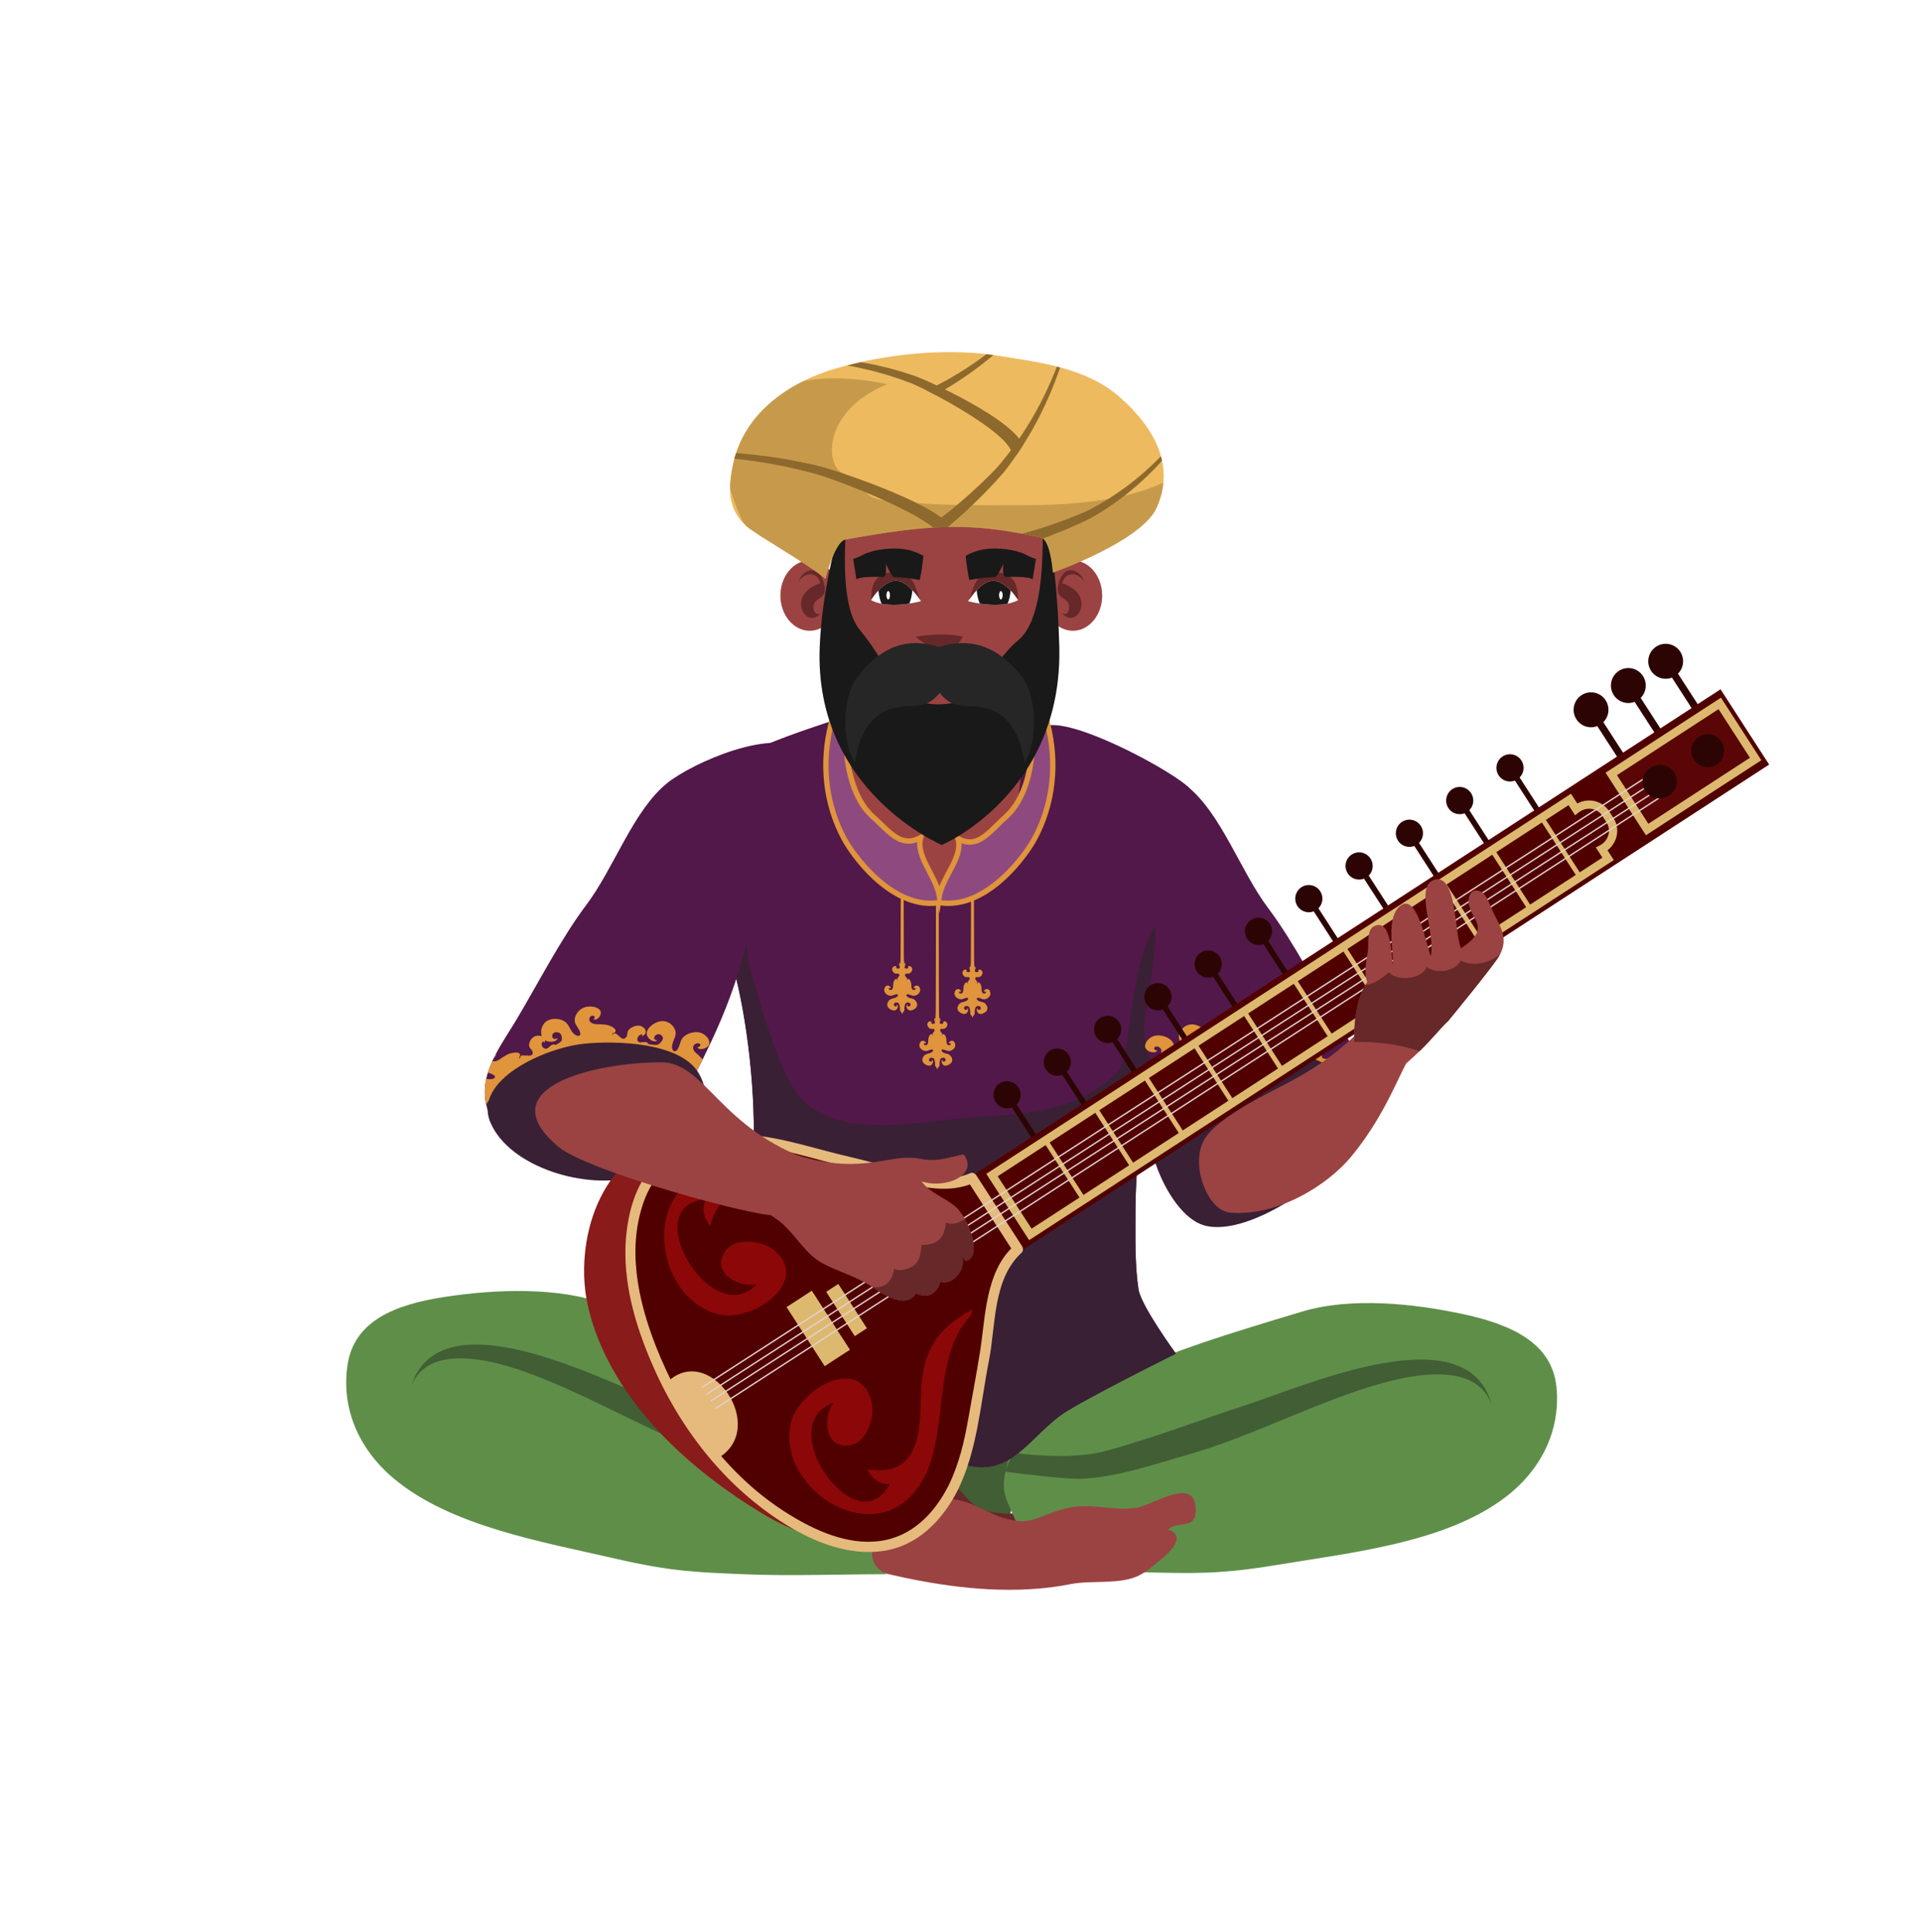 <svg width="180" height="181" viewBox="0 0 180 181" fill="none" xmlns="http://www.w3.org/2000/svg">
<g filter="url(#filter0_d_69_1254)">
<path d="M101.679 109.43C101.83 108.512 101.937 106.906 101.138 105.405C98.803 106.319 97.752 108.589 95.346 109.216C94.197 109.686 92.996 110.082 91.697 110.353C89.748 110.761 87.491 110.914 85.213 110.841C83.788 110.923 82.36 110.936 80.932 110.857C79.732 110.791 78.539 110.597 77.339 110.549C76.689 110.523 76.031 110.514 75.381 110.445C75.369 110.466 75.359 110.486 75.346 110.504C75.324 110.533 75.304 110.562 75.283 110.593C74.257 112.154 75.436 114.424 75.768 116.325C76.109 118.281 75.544 118.687 74.729 119.157C74.496 119.293 74.241 119.432 73.982 119.616C73.973 119.622 73.965 119.628 73.956 119.635C73.941 119.645 73.927 119.655 73.912 119.667C73.887 119.685 73.863 119.704 73.836 119.724C74.04 119.947 74.26 120.164 74.499 120.37C76.895 122.446 79.509 124.328 82.002 126.228C85.008 128.518 88.142 130.263 91.025 132.822C91.634 133.361 92.212 133.958 92.774 134.57C94.865 133.719 94.777 124.326 96.916 123.28C99.301 122.115 102.608 121.523 105.027 120.624C105.049 120.126 101.021 120.755 100.998 120.235C100.953 119.23 103.867 120.112 104.03 119.321C104.306 117.976 102.552 114.792 102.493 113.32C102.432 111.808 101.394 111.158 101.679 109.43Z" fill="#5F8E49"/>
<path d="M92.149 120.072C92.593 119.755 97.771 117.828 98.328 117.78C95.954 116.055 88.033 118.388 85.547 116.964C89.877 118.382 96.861 115.08 99.081 110.47C97.828 113.071 89.67 115.322 79.096 112.532C77.916 112.221 76.948 111.525 76.605 110.523C76.196 110.508 75.787 110.488 75.381 110.445C75.369 110.466 75.359 110.486 75.346 110.504C75.324 110.533 75.304 110.562 75.283 110.593C74.205 112.195 74.027 115.556 74.359 117.457C74.557 118.589 74.713 118.991 74.729 119.157C74.749 119.36 74.561 119.214 73.982 119.616C73.973 119.622 73.965 119.628 73.956 119.635C73.941 119.645 73.927 119.655 73.912 119.667C73.887 119.685 73.863 119.704 73.836 119.724C74.04 119.947 74.26 120.164 74.499 120.37C76.895 122.446 79.509 124.328 82.002 126.228C85.008 128.518 80.215 131.718 83.1 134.277C83.707 134.816 92.212 133.958 92.775 134.569C94.867 133.717 94.778 124.325 96.918 123.279C99.302 122.113 98.6 122.676 101.02 121.775C101.041 121.275 92.337 121.471 92.149 120.072Z" fill="#415E34"/>
<path d="M65.727 126.346C66.167 123.605 69.739 126.47 71.244 126.813C73.445 127.316 75.551 126.517 77.945 127.31C80.561 128.176 80.938 129.195 83.733 128.515C85.478 128.09 88.529 126.041 90.076 127.777C91.13 128.959 91.647 129.609 93.973 129.797C95.308 129.905 96.721 129.428 98.004 129.124C100.836 128.454 101.688 127.088 103.458 124.796C104.923 122.899 107.594 121.182 109.835 120.4C111.293 119.892 112.789 119.633 114.33 119.578C115.513 119.536 118.172 119.874 118.747 119.544L127.306 119.146C128.733 119.557 130.737 119.655 131.773 120.805C130.695 122.533 130.65 124.627 128.906 125.776C127.043 127.005 124.584 126.739 122.503 127.482C120.182 128.312 118.268 129.749 115.705 130.522C113.117 131.302 110.734 131.716 108.155 131.979C102.838 132.52 97.432 134.021 92.1 134.763C87.207 135.444 81.873 135.633 76.95 134.329C75.064 133.83 72.25 134.106 70.596 133.114C69.781 132.625 69.4 132.176 68.675 131.515C67.941 130.843 66.301 129.155 68.152 128.665C67.312 127.685 65.35 128.692 65.727 126.346Z" fill="#662828"/>
<path d="M94.186 128.093C94.71 130.07 97.321 133.254 94.19 134.481C98.686 134.766 103.311 135.236 107.635 135.321C111.961 135.406 114.351 135.498 119.67 134.614C126.628 133.459 135.277 132.552 140.885 128.402C144.47 125.75 146.213 121.972 145.85 118.018C145.475 113.921 141.804 112.147 137.211 111.145C132.439 110.104 126.578 109.516 122.021 110.879C107.565 115.204 103.135 116.818 94.961 124.117C94.403 124.617 94.35 125.36 94.219 125.889C93.969 126.883 94.068 127.646 94.186 128.093Z" fill="#5F8E49"/>
<path d="M94.218 125.889C96.734 126.216 100.154 126.583 101.19 126.549C104.56 126.439 108.11 125.195 111.378 124.265C116.07 122.93 120.504 120.764 125.113 119.046C128.647 117.729 137.898 114.354 139.77 119.62C137.526 111.07 122.466 117.78 116.797 119.62C112.481 121.022 107.868 122.8 103.482 123.974C100.974 124.646 97.231 124.415 94.959 124.117C94.582 124.766 94.35 125.36 94.218 125.889Z" fill="#415E34"/>
<path d="M112.025 129.141C111.756 126.378 108.014 129.016 106.49 129.266C104.261 129.629 102.209 128.7 99.771 129.344C97.107 130.047 96.667 131.039 93.921 130.187C92.204 129.656 89.287 127.42 87.635 129.055C86.51 130.17 85.956 130.786 83.622 130.828C82.283 130.853 80.902 130.288 79.641 129.905C76.855 129.06 76.09 127.643 74.465 125.246C73.12 123.261 70.56 121.38 68.372 120.462C66.949 119.864 65.471 119.512 63.937 119.362C62.758 119.245 60.083 119.419 59.529 119.052L51.013 118.12C49.563 118.442 47.557 118.415 46.451 119.499C47.42 121.291 47.336 123.383 49.005 124.64C50.789 125.982 53.259 125.87 55.291 126.742C57.556 127.713 59.377 129.269 61.886 130.199C64.42 131.139 66.774 131.702 69.331 132.124C74.605 132.994 79.908 134.829 85.183 135.902C90.023 136.887 95.335 137.408 100.33 136.413C102.244 136.032 105.034 136.484 106.746 135.596C107.59 135.157 107.999 134.735 108.762 134.119C109.536 133.494 111.277 131.912 109.459 131.307C110.36 130.379 112.257 131.506 112.025 129.141Z" fill="#9B4342"/>
<path d="M83.513 129.111C82.868 131.052 80.065 134.066 83.114 135.486C78.609 135.49 73.965 135.671 69.643 135.487C65.32 135.303 62.93 135.245 57.675 134.031C50.802 132.445 42.227 131.002 36.885 126.511C33.471 123.641 31.965 119.761 32.572 115.838C33.201 111.771 36.974 110.231 41.62 109.515C46.448 108.773 52.333 108.552 56.797 110.197C70.957 115.413 78.09 113.473 82.985 125.094C83.276 125.787 83.518 126.372 83.617 126.908C83.806 127.918 83.659 128.673 83.513 129.111Z" fill="#5F8E49"/>
<path d="M83.618 126.91C81.087 127.079 77.65 127.233 76.618 127.135C73.261 126.816 69.796 125.351 66.591 124.219C61.989 122.594 57.698 120.158 53.205 118.155C49.76 116.62 40.733 112.676 38.54 117.815C41.308 109.421 55.924 117.056 61.468 119.246C65.689 120.914 70.183 122.975 74.487 124.421C76.948 125.248 80.7 125.251 82.985 125.094C83.325 125.766 83.519 126.374 83.618 126.91Z" fill="#415E34"/>
<path d="M109.989 74.46C109.859 74.877 109.724 75.301 109.583 75.729C109.258 76.716 109.052 77.817 108.884 78.954C108.797 79.542 108.72 80.141 108.643 80.737C107.414 84.585 105.858 89.558 104.373 94.588C104.311 94.701 104.251 94.813 104.193 94.927C104.159 94.99 104.127 95.054 104.097 95.119C102.458 98.419 101.466 103.341 100.8 107.638C100.107 112.097 99.763 115.883 99.407 116.487C96.322 116.473 92.386 116.477 88.475 116.46C87.097 116.466 85.714 116.47 84.368 116.471H84.356C80.759 116.438 77.794 116.368 77.359 116.371C76.339 108.266 76.561 101.719 72.614 94.651C72.579 94.587 72.542 94.523 72.506 94.458C72.427 94.32 72.346 94.182 72.26 94.044C72.17 93.898 72.078 93.747 71.988 93.594C70.577 88.577 70.706 79.362 70.112 77.775C68.289 72.908 64.088 73.43 63.05 69.066C63.035 68.997 63.019 68.927 63.002 68.858C61.994 64.382 66.49 62.036 67.203 61.17C72.89 54.263 92.079 52.355 108.241 62.416C109.648 63.295 112.302 66.992 109.989 74.46Z" fill="#9B4342"/>
<path d="M106.676 108.799C106.909 110.333 110.183 114.818 110.183 114.818C110.183 114.818 101.397 119.188 99.509 120.513C96.647 122.519 94.909 126.025 91.129 125.384C88.043 124.862 83.985 122.874 81.154 121.726C78.403 120.612 73.82 114.82 70.678 114.368C75.066 106.042 69.874 106.293 70.51 97.797C70.966 91.698 70.17 84.528 68.954 79.53C68.575 77.965 68.154 76.612 67.716 75.574C66.219 72.013 60.931 70.637 62.091 66.751C64.186 59.739 72.695 57.328 78.554 55.338L79.752 56.239C79.346 60.075 80.689 66.998 83.718 69.98C86.865 73.078 92.251 72.263 94.353 68.486C95.99 65.543 94.726 56.917 98.011 56.007C100.581 55.296 109.054 59.825 111.081 61.515C116.07 65.676 111.111 76.297 108.816 83.502C108.379 84.871 108.038 86.119 107.881 87.175C107.162 92.024 106.392 96.478 106.392 101.592C106.392 104.035 106.328 106.508 106.676 108.799Z" fill="#511849"/>
<path d="M110.183 114.82C110.183 114.82 101.397 119.189 99.509 120.514C96.647 122.521 94.909 126.026 91.129 125.385C88.043 124.864 83.985 122.876 81.154 121.728C78.403 120.613 73.82 114.821 70.678 114.37C75.066 106.043 69.874 106.295 70.51 97.799C70.966 91.7 70.17 84.53 68.954 79.532C69.739 76.209 68.473 71.749 68.583 69.025C69.9 71.465 69.563 76.237 70.379 79.085C71.199 81.945 72.601 86.905 74.12 89.596C77.411 95.428 86.186 92.907 92.26 92.604C96.832 92.376 101.363 91.849 104.781 88.339C106.175 86.907 105.695 76.233 109.287 73.68C108.851 75.05 108.041 86.122 107.884 87.176C107.165 92.025 106.395 96.48 106.395 101.593C106.395 104.038 106.331 106.509 106.679 108.802C106.909 110.333 110.183 114.82 110.183 114.82Z" fill="#3A2034"/>
<path d="M98.395 58.683L107.938 71.727C109.271 79.511 105.803 83.247 107.942 87.584C108.241 88.188 108.545 88.792 108.855 89.405C109.066 89.823 109.28 90.246 109.497 90.676C112.021 90.508 114.849 91.689 117.469 91.847C120.277 92.013 118.174 95.595 121.019 96.697C126.207 95.295 127.67 93.386 128.003 92.493C128.092 92.256 128.162 92.024 128.214 91.791C128.294 91.442 128.337 91.099 128.345 90.762C128.347 90.681 128.348 90.601 128.347 90.522C128.341 90.134 128.292 89.751 128.21 89.376C128.168 89.183 128.117 88.992 128.059 88.803C127.947 88.442 127.808 88.086 127.648 87.734C127.597 87.622 127.545 87.511 127.49 87.398C127.424 87.262 127.354 87.127 127.281 86.992C126.715 85.926 126.015 84.898 125.408 83.883C123.379 80.49 121.201 76.228 118.823 73.072C116.229 69.629 114.445 64.237 111.241 61.66C108.906 59.78 101.165 56.331 98.395 58.683Z" fill="#511849"/>
<path d="M127.281 87.017C127.274 87.175 127.337 87.317 127.491 87.397C127.425 87.261 127.356 87.125 127.283 86.991C127.281 87.001 127.281 87.008 127.281 87.017ZM108.19 86.119C108.286 86.024 108.509 85.993 108.712 86.192C108.862 86.339 108.862 86.564 108.709 86.788C108.641 86.89 108.471 87.032 108.289 87.192C108.165 87.317 108.031 87.446 107.941 87.582C108.239 88.187 108.544 88.79 108.854 89.403C109.132 89.111 109.427 88.832 109.737 88.568C110.637 87.806 111.664 87.175 112.774 86.738L112.787 86.758C113.469 86.561 114.168 86.398 114.877 86.279C115.715 86.147 116.565 86.075 117.412 86.071C118.724 86.068 120.028 86.236 121.232 86.591C121.856 86.814 122.468 87.065 123.056 87.35C123.816 87.724 124.538 88.149 125.203 88.621C126.469 89.522 127.526 90.601 128.214 91.789C128.294 91.439 128.337 91.096 128.345 90.759C128.326 90.658 128.324 90.578 128.347 90.519C128.341 90.131 128.292 89.748 128.21 89.373C128.069 89.405 127.923 89.422 127.769 89.412C127.587 89.398 127.359 89.329 127.396 89.171C127.43 89.033 127.658 88.927 127.92 88.843C127.966 88.828 128.011 88.814 128.059 88.8C127.947 88.44 127.808 88.083 127.648 87.731C127.506 87.763 127.329 87.74 127.145 87.663C127.016 87.61 126.824 87.471 126.612 87.327C126.389 87.191 126.15 87.042 125.919 86.989C125.734 86.944 125.538 86.909 125.375 86.918C125.212 86.928 125.085 86.976 125.043 87.091C125.016 87.165 125.06 87.239 125.089 87.306C125.115 87.375 125.126 87.435 125.04 87.473C125.035 87.36 125.016 87.258 124.931 87.198C124.711 87.169 124.423 87.213 124.198 87.208C123.976 87.201 123.826 87.134 123.858 86.871C123.878 86.709 124.147 86.512 124.182 86.335C124.244 86.049 124.057 85.671 123.839 85.505C123.599 85.31 123.251 85.294 123.008 85.383C123.057 85.24 123.078 85.076 123.063 84.908C123.04 84.559 122.861 84.213 122.602 84.013C122.334 83.82 121.97 83.737 121.626 83.766C121.283 83.785 120.966 83.91 120.768 84.077C120.567 84.245 120.463 84.464 120.347 84.682C120.232 84.896 120.104 85.107 119.88 85.254C119.737 85.345 119.519 85.421 119.424 85.275C119.34 85.148 119.424 84.936 119.548 84.723C119.67 84.508 119.835 84.292 119.88 84.147C119.974 83.846 119.897 83.512 119.702 83.228C119.606 83.088 119.479 82.957 119.338 82.858C119.197 82.758 119.038 82.684 118.877 82.646C118.731 82.609 118.571 82.599 118.412 82.606C118.255 82.614 118.1 82.634 117.963 82.682C117.688 82.776 117.488 82.939 117.475 83.166C117.463 83.326 117.543 83.515 117.669 83.65C117.795 83.789 117.966 83.865 118.156 83.824C117.973 83.605 118.069 83.475 118.219 83.466C118.369 83.456 118.562 83.566 118.557 83.824C118.552 84.014 118.369 84.171 118.073 84.236C117.939 84.267 117.693 84.265 117.427 84.271C117.161 84.289 116.874 84.306 116.664 84.395C116.497 84.464 116.327 84.546 116.216 84.644C116.105 84.745 116.053 84.853 116.111 84.965C116.148 85.037 116.238 85.072 116.309 85.108C116.382 85.148 116.436 85.189 116.402 85.266C116.312 85.181 116.22 85.111 116.111 85.111C115.931 85.212 115.756 85.408 115.59 85.529C115.424 85.648 115.263 85.681 115.084 85.456C114.971 85.317 115.014 85.012 114.904 84.853C114.727 84.594 114.3 84.403 114.014 84.395C113.67 84.376 113.391 84.581 113.298 84.803C113.204 85.028 113.296 85.278 113.648 85.39C113.707 85.348 113.469 85.234 113.622 85.216C114.025 85.256 114.143 85.733 113.966 85.888C113.862 85.979 113.731 85.966 113.59 85.948C113.449 85.932 113.296 85.907 113.155 85.963C113.134 85.97 113.073 86.036 113.001 86.129C112.788 86.164 112.603 86.195 112.449 86.204C112.273 86.209 112.142 86.198 112.066 86.147C111.832 85.986 111.554 85.654 111.699 85.416C111.897 85.11 112.223 85.177 112.376 85.335C112.53 85.495 112.539 85.738 112.161 85.783C112.395 85.923 112.624 85.857 112.816 85.729C112.909 85.662 112.992 85.573 113.056 85.479C113.12 85.389 113.164 85.289 113.175 85.197C113.209 84.934 113.021 84.622 112.723 84.378C112.423 84.128 112.02 83.969 111.677 83.969C111.337 83.981 111.015 84.13 110.8 84.353C110.577 84.568 110.458 84.85 110.455 85.092C110.452 85.336 110.558 85.564 110.651 85.797C110.746 86.028 110.826 86.262 110.79 86.506C110.763 86.659 110.673 86.845 110.49 86.789C110.33 86.741 110.216 86.534 110.13 86.299C110.043 86.065 109.98 85.803 109.896 85.668C109.717 85.384 109.394 85.175 109.031 85.076C108.851 85.026 108.657 85 108.478 85.007C108.299 85.015 108.129 85.051 107.986 85.117C107.855 85.174 107.737 85.261 107.632 85.358C107.529 85.456 107.437 85.564 107.381 85.681C107.266 85.913 107.26 86.152 107.433 86.334C107.555 86.462 107.762 86.558 107.96 86.586C108.158 86.617 108.34 86.575 108.437 86.431C108.132 86.369 108.094 86.214 108.19 86.119ZM121.45 85.031C121.851 84.934 122.041 85.171 122.03 85.37C122.018 85.571 121.829 85.745 121.504 85.555C121.57 85.789 121.797 85.878 122.044 85.9C122.169 85.909 122.303 85.895 122.427 85.866C122.527 85.846 122.619 85.814 122.696 85.77C122.699 85.846 122.725 85.929 122.785 86.017C122.862 86.018 122.765 85.802 122.897 85.876C123.184 86.13 122.906 86.542 122.648 86.555C122.497 86.563 122.404 86.48 122.308 86.388C122.21 86.297 122.11 86.193 121.955 86.154C121.932 86.147 121.824 86.163 121.682 86.192C121.567 86.129 121.465 86.071 121.382 86.015C121.242 85.916 121.153 85.831 121.137 85.751C121.091 85.504 121.148 85.11 121.45 85.031Z" fill="#E0943B"/>
<path d="M108.302 88.849C109.999 85.952 116.022 85.783 119.024 86.085C122.674 86.452 129.533 89.487 127.804 93.493C125.99 97.696 117.191 104.069 112.81 102.802C109.184 101.754 105.843 93.046 108.302 88.849Z" fill="#3A2034"/>
<path d="M75.375 58.382L71.126 70.824C69.793 78.609 67.968 82.947 65.828 87.281C65.529 87.886 65.225 88.489 64.915 89.103C64.704 89.52 64.49 89.944 64.273 90.373C61.749 90.205 58.921 91.387 56.301 91.545C53.493 91.711 55.596 95.292 52.751 96.395C47.563 94.993 46.1 93.084 45.767 92.19C45.678 91.954 45.608 91.721 45.556 91.489C45.476 91.14 45.434 90.797 45.425 90.46C45.423 90.379 45.422 90.299 45.423 90.22C45.429 89.832 45.479 89.449 45.56 89.073C45.602 88.881 45.653 88.689 45.712 88.501C45.824 88.14 45.962 87.784 46.122 87.432C46.173 87.319 46.225 87.208 46.281 87.096C46.346 86.96 46.416 86.824 46.489 86.69C47.055 85.624 47.755 84.596 48.362 83.58C50.391 80.188 52.569 75.926 54.947 72.77C57.541 69.327 59.326 63.935 62.529 61.357C64.863 59.479 72.605 56.032 75.375 58.382Z" fill="#511849"/>
<path d="M46.486 86.691C46.414 86.827 46.345 86.962 46.278 87.097C46.432 87.016 46.495 86.874 46.487 86.718C46.489 86.709 46.487 86.7 46.486 86.691ZM65.333 86.126C65.432 86.269 65.612 86.31 65.81 86.281C66.008 86.252 66.215 86.155 66.337 86.028C66.51 85.849 66.505 85.608 66.39 85.375C66.334 85.259 66.243 85.15 66.138 85.053C66.033 84.956 65.914 84.87 65.784 84.812C65.641 84.746 65.471 84.711 65.292 84.702C65.113 84.695 64.919 84.72 64.739 84.771C64.376 84.872 64.052 85.079 63.874 85.362C63.79 85.5 63.727 85.76 63.64 85.993C63.553 86.227 63.441 86.436 63.281 86.484C63.099 86.54 63.007 86.354 62.981 86.201C62.944 85.957 63.024 85.725 63.119 85.492C63.212 85.259 63.318 85.032 63.315 84.787C63.312 84.544 63.193 84.264 62.97 84.048C62.755 83.824 62.433 83.674 62.093 83.664C61.751 83.664 61.346 83.821 61.048 84.073C60.748 84.317 60.561 84.629 60.595 84.892C60.607 84.984 60.65 85.083 60.714 85.174C60.778 85.267 60.86 85.356 60.955 85.424C61.147 85.552 61.375 85.618 61.609 85.478C61.231 85.431 61.24 85.19 61.394 85.029C61.548 84.872 61.873 84.804 62.071 85.111C62.217 85.349 61.938 85.681 61.704 85.841C61.63 85.892 61.499 85.904 61.321 85.898C61.167 85.889 60.982 85.859 60.77 85.824C60.697 85.73 60.636 85.666 60.615 85.657C60.474 85.602 60.321 85.627 60.18 85.643C60.039 85.66 59.908 85.673 59.804 85.583C59.627 85.428 59.746 84.95 60.148 84.911C60.302 84.928 60.064 85.042 60.122 85.085C60.474 84.972 60.566 84.724 60.473 84.498C60.38 84.277 60.1 84.071 59.757 84.09C59.47 84.097 59.043 84.289 58.866 84.547C58.757 84.705 58.797 85.01 58.687 85.15C58.508 85.375 58.346 85.343 58.18 85.224C58.014 85.101 57.84 84.905 57.659 84.806C57.55 84.804 57.458 84.874 57.368 84.961C57.334 84.883 57.388 84.841 57.461 84.803C57.532 84.766 57.623 84.731 57.659 84.66C57.717 84.547 57.665 84.439 57.554 84.338C57.442 84.241 57.273 84.159 57.106 84.09C56.898 84.001 56.609 83.984 56.343 83.966C56.077 83.96 55.831 83.962 55.698 83.931C55.401 83.865 55.219 83.71 55.215 83.519C55.209 83.261 55.403 83.151 55.553 83.161C55.703 83.171 55.799 83.3 55.615 83.519C55.806 83.561 55.976 83.484 56.103 83.345C56.228 83.21 56.307 83.022 56.297 82.86C56.282 82.634 56.084 82.471 55.809 82.377C55.672 82.329 55.516 82.308 55.359 82.301C55.2 82.295 55.04 82.304 54.895 82.341C54.735 82.38 54.576 82.453 54.433 82.552C54.292 82.652 54.166 82.783 54.069 82.923C53.874 83.205 53.797 83.54 53.892 83.842C53.938 83.987 54.103 84.203 54.224 84.417C54.347 84.631 54.432 84.842 54.347 84.969C54.254 85.114 54.035 85.04 53.892 84.949C53.666 84.802 53.54 84.591 53.425 84.376C53.308 84.159 53.205 83.94 53.004 83.772C52.806 83.605 52.489 83.48 52.145 83.461C51.802 83.431 51.436 83.516 51.17 83.707C50.911 83.909 50.732 84.255 50.709 84.603C50.694 84.771 50.713 84.934 50.764 85.078C50.521 84.988 50.173 85.006 49.933 85.2C49.714 85.365 49.528 85.743 49.589 86.03C49.626 86.207 49.895 86.404 49.914 86.566C49.947 86.829 49.796 86.896 49.573 86.903C49.349 86.907 49.061 86.864 48.841 86.893C48.755 86.954 48.738 87.056 48.732 87.168C48.645 87.129 48.656 87.07 48.682 87.001C48.71 86.934 48.754 86.859 48.729 86.786C48.688 86.672 48.562 86.623 48.397 86.612C48.234 86.604 48.038 86.639 47.853 86.684C47.621 86.737 47.383 86.886 47.16 87.021C46.947 87.166 46.755 87.306 46.627 87.357C46.441 87.435 46.266 87.458 46.123 87.426C45.963 87.778 45.825 88.134 45.713 88.495C45.76 88.51 45.806 88.523 45.851 88.537C46.113 88.622 46.342 88.727 46.375 88.866C46.414 89.024 46.186 89.093 46.003 89.107C45.848 89.117 45.703 89.1 45.562 89.068C45.48 89.443 45.431 89.826 45.425 90.214C45.448 90.273 45.445 90.353 45.426 90.454C45.436 90.791 45.479 91.134 45.557 91.483C46.247 90.296 47.303 89.217 48.569 88.316C49.234 87.844 49.956 87.419 50.716 87.045C51.304 86.76 51.915 86.509 52.54 86.285C53.743 85.93 55.048 85.763 56.359 85.765C57.206 85.77 58.056 85.841 58.895 85.974C59.604 86.091 60.302 86.256 60.985 86.453L60.998 86.433C62.107 86.87 63.135 87.501 64.034 88.263C64.344 88.527 64.639 88.805 64.918 89.098C65.228 88.485 65.532 87.882 65.831 87.277C65.74 87.141 65.606 87.011 65.483 86.887C65.302 86.726 65.13 86.585 65.062 86.483C64.908 86.259 64.908 86.034 65.059 85.887C65.263 85.688 65.486 85.719 65.582 85.814C65.676 85.913 65.638 86.069 65.333 86.126ZM52.633 85.451C52.617 85.532 52.528 85.616 52.388 85.716C52.305 85.771 52.202 85.831 52.088 85.892C51.947 85.863 51.84 85.847 51.815 85.855C51.66 85.894 51.56 85.996 51.462 86.088C51.367 86.18 51.273 86.263 51.122 86.256C50.863 86.243 50.586 85.831 50.873 85.577C51.005 85.502 50.908 85.719 50.985 85.717C51.045 85.63 51.071 85.546 51.074 85.47C51.151 85.513 51.244 85.546 51.343 85.567C51.467 85.594 51.602 85.609 51.726 85.6C51.975 85.578 52.202 85.491 52.266 85.256C51.941 85.445 51.751 85.272 51.741 85.07C51.729 84.872 51.92 84.633 52.32 84.731C52.623 84.81 52.679 85.203 52.633 85.451Z" fill="#E0943B"/>
<path d="M65.467 88.548C63.77 85.651 57.746 85.482 54.745 85.784C51.094 86.151 44.236 89.186 45.965 93.192C47.778 97.395 54.997 99.507 59.378 98.241C63.004 97.194 67.927 92.745 65.467 88.548Z" fill="#3A2034"/>
<path d="M85.93 80.338C85.772 80.325 85.569 80.448 85.619 80.6C85.822 80.454 85.883 80.753 85.631 80.757C85.539 80.759 85.458 80.689 85.417 80.566C85.382 80.456 85.411 80.161 85.338 79.98C85.28 79.836 85.19 79.678 85.078 79.714C85.007 79.738 84.998 79.862 84.924 79.823C84.966 79.787 85.004 79.752 85.008 79.704C84.925 79.533 84.654 79.335 84.893 79.224C84.966 79.19 85.109 79.24 85.192 79.209C85.325 79.159 85.445 79.007 85.474 78.895C85.545 78.625 85.215 78.35 85.042 78.615C85.056 78.645 85.132 78.562 85.124 78.629C85.066 78.791 84.833 78.781 84.778 78.679C84.714 78.561 84.849 78.454 84.829 78.314C84.828 78.301 84.793 78.248 84.746 78.182V78.434C84.731 78.324 84.72 78.2 84.71 78.066C84.705 77.998 84.701 77.928 84.697 77.857L84.695 77.83V77.816V77.734C84.694 77.626 84.694 77.516 84.692 77.407C84.691 77.188 84.689 76.966 84.688 76.744C84.678 74.991 84.675 73.123 84.673 71.366H84.404C84.403 73.122 84.4 74.99 84.389 76.744C84.388 76.967 84.387 77.188 84.385 77.407C84.384 77.516 84.384 77.626 84.382 77.734V77.816V77.83L84.381 77.857C84.376 77.928 84.372 77.998 84.368 78.066C84.359 78.2 84.346 78.324 84.331 78.434V78.182C84.286 78.248 84.251 78.301 84.248 78.314C84.228 78.454 84.363 78.561 84.299 78.679C84.244 78.78 84.011 78.791 83.953 78.629C83.945 78.564 84.023 78.645 84.036 78.615C83.862 78.35 83.534 78.626 83.603 78.895C83.633 79.007 83.752 79.161 83.886 79.209C83.969 79.24 84.11 79.19 84.184 79.224C84.424 79.335 84.154 79.533 84.071 79.704C84.074 79.752 84.113 79.787 84.155 79.823C84.081 79.862 84.072 79.736 84.001 79.714C83.889 79.679 83.799 79.836 83.74 79.98C83.668 80.161 83.698 80.456 83.662 80.566C83.621 80.689 83.541 80.759 83.448 80.757C83.197 80.753 83.257 80.452 83.459 80.6C83.512 80.449 83.306 80.325 83.149 80.338C82.93 80.356 82.823 80.642 82.864 80.855C82.909 81.089 83.231 81.331 83.534 81.293C83.679 81.276 83.995 81.083 84.107 81.171C84.171 81.22 84.122 81.314 84.065 81.369C83.886 81.543 83.622 81.511 83.423 81.634C83.225 81.755 83.063 82.056 83.165 82.295C83.264 82.53 83.695 82.76 83.927 82.637C84.088 82.551 84.234 82.222 84.036 82.1C84.122 82.433 83.602 82.297 83.799 82.004C83.873 81.894 84.065 81.915 84.175 81.971C84.247 82.006 84.296 82.175 84.33 82.421V82.672C84.385 82.751 84.456 82.849 84.507 82.92L84.501 83.015C84.504 83.009 84.518 82.989 84.537 82.961C84.555 82.989 84.569 83.008 84.571 83.015L84.566 82.92C84.617 82.849 84.688 82.751 84.743 82.672V82.421C84.777 82.175 84.825 82.007 84.897 81.971C85.01 81.915 85.2 81.894 85.275 82.004C85.469 82.297 84.95 82.433 85.037 82.1C84.839 82.222 84.985 82.552 85.146 82.637C85.378 82.76 85.809 82.53 85.908 82.295C86.01 82.056 85.848 81.755 85.65 81.634C85.449 81.511 85.187 81.543 85.008 81.369C84.951 81.314 84.902 81.222 84.966 81.171C85.078 81.083 85.394 81.276 85.539 81.293C85.842 81.331 86.164 81.089 86.209 80.855C86.257 80.642 86.151 80.356 85.93 80.338Z" fill="#E0943B"/>
<path d="M92.512 80.668C92.355 80.655 92.149 80.778 92.202 80.93C92.404 80.782 92.465 81.083 92.213 81.087C92.12 81.089 92.04 81.019 91.999 80.896C91.964 80.787 91.993 80.491 91.921 80.31C91.862 80.166 91.772 80.01 91.66 80.044C91.589 80.066 91.58 80.192 91.506 80.153C91.548 80.118 91.586 80.082 91.59 80.034C91.507 79.863 91.237 79.665 91.477 79.554C91.549 79.52 91.692 79.57 91.775 79.539C91.909 79.49 92.028 79.338 92.058 79.225C92.129 78.955 91.798 78.68 91.625 78.945C91.638 78.975 91.716 78.892 91.708 78.959C91.65 79.121 91.417 79.111 91.362 79.009C91.298 78.891 91.433 78.784 91.413 78.644C91.411 78.631 91.376 78.578 91.33 78.512V78.764C91.315 78.654 91.303 78.53 91.293 78.396C91.289 78.328 91.285 78.258 91.282 78.187L91.28 78.16V78.146V78.066C91.279 77.957 91.279 77.848 91.277 77.738C91.276 77.519 91.274 77.299 91.273 77.075C91.263 75.289 91.258 73.383 91.258 71.598C91.258 71.521 91.258 71.445 91.258 71.369H90.989C90.989 71.445 90.989 71.522 90.989 71.598C90.988 73.383 90.985 75.289 90.975 77.075C90.973 77.299 90.972 77.519 90.97 77.738C90.969 77.848 90.969 77.957 90.967 78.066V78.146V78.16L90.966 78.187C90.962 78.258 90.957 78.328 90.953 78.396C90.944 78.53 90.931 78.654 90.916 78.764V78.512C90.871 78.578 90.836 78.631 90.833 78.644C90.813 78.784 90.948 78.891 90.884 79.009C90.829 79.11 90.596 79.121 90.538 78.959C90.531 78.894 90.608 78.975 90.621 78.945C90.448 78.68 90.119 78.956 90.189 79.225C90.218 79.338 90.337 79.491 90.471 79.539C90.554 79.57 90.695 79.52 90.769 79.554C91.01 79.665 90.739 79.863 90.654 80.034C90.657 80.082 90.697 80.118 90.739 80.153C90.665 80.192 90.656 80.066 90.585 80.044C90.472 80.008 90.382 80.166 90.324 80.31C90.251 80.491 90.282 80.787 90.245 80.896C90.205 81.019 90.124 81.089 90.031 81.087C89.781 81.083 89.841 80.782 90.043 80.93C90.095 80.778 89.89 80.655 89.733 80.668C89.513 80.686 89.407 80.972 89.448 81.185C89.493 81.419 89.814 81.661 90.117 81.623C90.263 81.606 90.579 81.413 90.691 81.501C90.755 81.55 90.705 81.644 90.648 81.699C90.469 81.873 90.206 81.841 90.007 81.964C89.809 82.085 89.647 82.386 89.749 82.625C89.848 82.86 90.279 83.09 90.51 82.967C90.672 82.882 90.817 82.552 90.619 82.43C90.705 82.763 90.186 82.627 90.382 82.335C90.456 82.224 90.647 82.246 90.759 82.301C90.831 82.336 90.88 82.505 90.913 82.751V83.002C90.969 83.081 91.04 83.179 91.091 83.25L91.085 83.345C91.088 83.34 91.101 83.319 91.12 83.293C91.139 83.319 91.152 83.34 91.155 83.345L91.149 83.25C91.2 83.179 91.272 83.081 91.327 83.002V82.751C91.36 82.505 91.408 82.338 91.481 82.301C91.593 82.246 91.784 82.224 91.858 82.335C92.053 82.627 91.534 82.763 91.621 82.43C91.423 82.552 91.568 82.882 91.73 82.967C91.962 83.09 92.392 82.86 92.491 82.625C92.593 82.386 92.432 82.085 92.234 81.964C92.033 81.841 91.771 81.873 91.592 81.699C91.535 81.644 91.486 81.552 91.549 81.501C91.662 81.413 91.978 81.606 92.123 81.623C92.426 81.66 92.748 81.419 92.793 81.185C92.838 80.972 92.731 80.686 92.512 80.668Z" fill="#E0943B"/>
<path d="M89.221 85.511C89.065 85.498 88.86 85.621 88.91 85.773C89.113 85.627 89.174 85.926 88.922 85.93C88.831 85.932 88.749 85.862 88.708 85.739C88.673 85.63 88.702 85.335 88.63 85.153C88.571 85.009 88.481 84.851 88.369 84.888C88.298 84.911 88.289 85.035 88.215 84.997C88.257 84.962 88.295 84.927 88.299 84.879C88.216 84.708 87.945 84.509 88.184 84.398C88.257 84.365 88.4 84.414 88.483 84.384C88.617 84.334 88.736 84.182 88.765 84.07C88.836 83.799 88.506 83.525 88.333 83.789C88.346 83.82 88.423 83.737 88.416 83.802C88.357 83.965 88.124 83.954 88.069 83.852C88.005 83.734 88.141 83.627 88.12 83.487C88.119 83.474 88.084 83.421 88.037 83.356V83.607C88.023 83.497 88.011 83.373 88.001 83.239C87.996 83.171 87.992 83.101 87.989 83.03L87.988 83.004V82.989V82.907C87.986 82.799 87.986 82.689 87.985 82.58C87.983 82.361 87.982 82.139 87.98 81.917C87.97 80.131 87.966 78.225 87.966 76.44C87.964 74.503 87.964 72.71 87.962 71.368H87.701C87.698 72.711 87.698 74.503 87.697 76.44C87.695 78.225 87.692 80.131 87.682 81.917C87.681 82.14 87.679 82.361 87.678 82.58C87.676 82.689 87.676 82.799 87.675 82.907V82.989V83.004L87.673 83.03C87.669 83.101 87.665 83.171 87.66 83.239C87.651 83.373 87.638 83.497 87.624 83.607V83.356C87.579 83.421 87.544 83.474 87.541 83.487C87.52 83.627 87.656 83.734 87.592 83.852C87.537 83.953 87.302 83.965 87.245 83.802C87.238 83.737 87.315 83.819 87.328 83.789C87.155 83.525 86.826 83.799 86.896 84.07C86.925 84.182 87.044 84.335 87.178 84.384C87.261 84.414 87.403 84.365 87.477 84.398C87.717 84.509 87.446 84.708 87.362 84.879C87.365 84.927 87.404 84.962 87.446 84.997C87.372 85.037 87.363 84.911 87.292 84.888C87.18 84.853 87.09 85.009 87.031 85.153C86.959 85.335 86.989 85.63 86.953 85.739C86.913 85.862 86.832 85.932 86.739 85.93C86.488 85.926 86.548 85.625 86.75 85.773C86.803 85.622 86.598 85.498 86.44 85.511C86.221 85.529 86.114 85.815 86.155 86.028C86.2 86.262 86.522 86.504 86.825 86.466C86.97 86.449 87.286 86.256 87.398 86.344C87.462 86.393 87.413 86.487 87.356 86.542C87.177 86.716 86.913 86.684 86.714 86.807C86.516 86.928 86.355 87.229 86.456 87.468C86.555 87.704 86.986 87.933 87.218 87.81C87.379 87.724 87.525 87.395 87.327 87.273C87.414 87.606 86.893 87.47 87.09 87.178C87.164 87.067 87.355 87.089 87.467 87.144C87.538 87.179 87.587 87.349 87.619 87.594V87.845C87.675 87.924 87.746 88.022 87.797 88.094L87.791 88.188C87.794 88.183 87.807 88.162 87.826 88.134C87.845 88.162 87.858 88.181 87.861 88.188L87.855 88.094C87.906 88.022 87.978 87.924 88.033 87.845V87.594C88.066 87.349 88.114 87.181 88.186 87.144C88.298 87.089 88.488 87.067 88.563 87.178C88.758 87.47 88.238 87.606 88.325 87.273C88.127 87.395 88.273 87.725 88.435 87.81C88.666 87.933 89.097 87.704 89.196 87.468C89.298 87.229 89.136 86.928 88.938 86.807C88.737 86.684 88.475 86.716 88.296 86.542C88.24 86.487 88.19 86.393 88.254 86.344C88.366 86.256 88.682 86.449 88.828 86.466C89.13 86.504 89.452 86.262 89.497 86.028C89.547 85.815 89.44 85.529 89.221 85.511Z" fill="#E0943B"/>
<path d="M98.143 55.752L96.746 57.354C96.746 59.736 96.116 62.875 94.229 64.54C92.746 65.85 91.637 67.62 89.762 66.564C90.274 68.311 88.305 70.123 88.015 71.962C87.727 70.106 85.756 68.211 86.27 66.463C84.397 67.519 83.286 65.848 81.803 64.538C79.918 62.875 79.286 59.736 79.286 57.352L77.889 55.75C76.943 59.426 77.311 63.269 79.085 66.561C80.084 68.414 83.758 73.244 88.014 72.562C92.272 73.246 95.944 68.414 96.942 66.561C98.721 63.27 99.09 59.428 98.143 55.752Z" fill="#8E4A7E"/>
<path d="M88.015 73.579L87.9 72.834C87.666 72.865 87.429 72.881 87.193 72.881C83.106 72.881 79.799 68.407 78.87 66.684C77.103 63.405 76.669 59.501 77.65 55.69L77.768 55.232L79.538 57.26V57.354C79.538 59.699 80.177 62.769 81.97 64.351C82.231 64.581 82.48 64.822 82.72 65.054C83.55 65.856 84.266 66.548 85.129 66.548C85.456 66.548 85.791 66.448 86.151 66.246L86.685 65.945L86.512 66.535C86.237 67.471 86.766 68.489 87.328 69.565C87.579 70.046 87.835 70.537 88.021 71.033C88.207 70.548 88.464 70.071 88.713 69.603C89.272 68.558 89.8 67.569 89.525 66.634L89.352 66.044L89.886 66.345C90.232 66.54 90.554 66.634 90.868 66.634C91.723 66.634 92.464 65.902 93.248 65.127C93.51 64.868 93.779 64.601 94.065 64.35C95.858 62.768 96.497 59.698 96.497 57.352V57.259L98.267 55.23L98.385 55.689C99.366 59.499 98.932 63.403 97.165 66.682C96.237 68.406 92.929 72.879 88.842 72.879C88.605 72.879 88.368 72.863 88.133 72.832L88.015 73.579ZM88.21 72.34C88.42 72.367 88.631 72.381 88.842 72.381C92.666 72.381 95.897 67.986 96.727 66.446C98.363 63.412 98.814 59.819 98.015 56.282L96.996 57.45C96.986 58.749 96.749 62.653 94.395 64.73C94.122 64.972 93.855 65.233 93.599 65.487C92.74 66.336 91.928 67.138 90.87 67.138C90.612 67.138 90.355 67.091 90.093 66.995C90.158 67.957 89.648 68.912 89.152 69.841C88.771 70.555 88.376 71.293 88.264 72.003L88.21 72.34ZM78.02 56.28C77.221 59.819 77.672 63.411 79.308 66.444C80.138 67.984 83.368 72.38 87.193 72.38C87.404 72.38 87.615 72.367 87.825 72.339L87.772 72C87.662 71.283 87.267 70.526 86.886 69.796C86.389 68.842 85.879 67.862 85.944 66.892C85.668 66.996 85.398 67.047 85.127 67.047C84.062 67.047 83.241 66.254 82.372 65.413C82.136 65.185 81.892 64.948 81.64 64.727C79.286 62.65 79.049 58.746 79.039 57.447L78.02 56.28Z" fill="#E0943B"/>
<path d="M98.05 40.305C98.05 47.38 93.254 55.097 88.535 55.097C83.816 55.097 78.35 47.246 78.35 40.171C78.35 33.096 83.624 27.317 88.343 27.317C93.062 27.317 98.05 33.23 98.05 40.305Z" fill="#9B4342"/>
<path d="M78.618 43.802C78.618 45.621 77.388 47.097 75.871 47.097C74.355 47.097 73.125 45.621 73.125 43.802C73.125 41.982 74.355 40.507 75.871 40.507C77.388 40.507 78.618 41.982 78.618 43.802Z" fill="#9B4342"/>
<path d="M77.277 43.063C77.231 42.494 76.915 41.583 76.273 41.447C75.57 41.298 74.975 41.935 74.81 42.516C75.299 41.642 76.569 41.462 76.868 42.642C76.017 42.934 75.139 43.488 75.066 44.475C74.985 45.581 76.043 46.428 76.876 45.483H76.742C76.41 45.772 75.941 44.839 76.409 44.357C76.884 43.866 77.349 43.926 77.277 43.063Z" fill="#662828"/>
<path d="M100.529 47.097C102.046 47.097 103.276 45.621 103.276 43.802C103.276 41.982 102.046 40.507 100.529 40.507C99.012 40.507 97.782 41.982 97.782 43.802C97.782 45.621 99.012 47.097 100.529 47.097Z" fill="#9B4342"/>
<path d="M99.123 43.063C99.169 42.494 99.485 41.583 100.127 41.447C100.83 41.298 101.426 41.935 101.59 42.516C101.1 41.642 99.832 41.462 99.532 42.642C100.383 42.934 101.261 43.488 101.334 44.475C101.416 45.581 100.357 46.428 99.525 45.483H99.659C99.99 45.772 100.459 44.839 99.992 44.357C99.514 43.866 99.052 43.926 99.123 43.063Z" fill="#662828"/>
<path d="M85.796 47.657C86.42 48.218 87.353 48.762 88.207 48.801C89.355 48.852 89.711 48.556 90.218 47.657C88.41 47.187 85.796 47.657 85.796 47.657Z" fill="#662828"/>
<path d="M84.531 38.336C84.536 38.338 84.539 38.341 84.542 38.345H84.539C84.537 38.343 84.534 38.341 84.532 38.34C84.531 38.336 84.531 38.336 84.531 38.336Z" fill="#D11919"/>
<path d="M94.752 30.381C94.75 30.381 94.75 30.383 94.75 30.384C94.75 30.379 94.752 30.374 94.754 30.371V30.374C94.754 30.376 94.752 30.378 94.752 30.381Z" fill="#D11919"/>
<path d="M88.32 38.395C88.32 38.395 88.318 38.395 88.318 38.397C88.318 38.397 88.318 38.395 88.32 38.395Z" fill="#D11919"/>
<path d="M85.698 35.161V35.163C85.698 35.163 85.696 35.161 85.698 35.161C85.696 35.161 85.698 35.161 85.698 35.161Z" fill="#D11919"/>
<path d="M93.429 41.605C91.132 41.367 91.223 43.648 90.699 44.323C90.699 44.323 93.614 45.148 95.397 44.231C95.35 43.207 95.322 41.802 93.429 41.605Z" fill="#662828"/>
<path d="M95.398 44.231C95.095 44.386 94.76 44.492 94.413 44.56C93.514 44.735 92.531 44.66 91.803 44.549C91.149 44.45 90.699 44.323 90.699 44.323C90.902 44.062 91.18 43.664 91.516 43.301C92.044 42.727 92.717 42.234 93.472 42.477C93.913 42.619 94.337 42.944 94.698 43.327C94.973 43.615 95.21 43.935 95.398 44.231Z" fill="white"/>
<path d="M94.699 43.327C94.66 43.783 94.56 44.203 94.413 44.56C93.514 44.735 92.531 44.66 91.803 44.549C91.654 44.187 91.554 43.762 91.517 43.301C92.046 42.727 92.718 42.234 93.474 42.477C93.915 42.619 94.337 42.944 94.699 43.327Z" fill="#191919"/>
<path d="M93.95 43.77C93.95 43.987 93.874 44.162 93.782 44.162C93.691 44.162 93.614 43.986 93.614 43.77C93.614 43.552 93.689 43.377 93.782 43.377C93.876 43.377 93.95 43.553 93.95 43.77Z" fill="white"/>
<path d="M90.484 40.073C91.509 39.502 92.484 39.338 93.686 39.404C94.363 39.441 95.065 39.565 95.701 39.782C96.158 39.939 96.615 40.285 97.069 40.35L96.758 42.289C96.49 42.021 95.024 42.033 94.245 42.05C93.873 42.059 94.007 40.835 94.007 40.835C94.007 40.835 93.443 42.055 93.225 42.065C92.424 42.102 91.552 42.192 90.825 42.343C90.673 41.604 90.554 40.821 90.484 40.073Z" fill="#191919"/>
<path d="M83.582 41.605C85.879 41.367 85.787 43.648 86.311 44.323C86.311 44.323 83.397 45.148 81.614 44.231C81.659 43.207 81.687 41.802 83.582 41.605Z" fill="#662828"/>
<path d="M81.612 44.231C81.915 44.386 82.25 44.492 82.598 44.56C83.496 44.735 84.48 44.66 85.207 44.549C85.861 44.45 86.311 44.323 86.311 44.323C86.109 44.062 85.831 43.664 85.494 43.301C84.966 42.727 84.293 42.234 83.538 42.477C83.097 42.619 82.673 42.944 82.312 43.327C82.036 43.615 81.799 43.935 81.612 44.231Z" fill="white"/>
<path d="M82.309 43.327C82.349 43.783 82.449 44.203 82.596 44.56C83.494 44.735 84.478 44.66 85.206 44.549C85.355 44.187 85.455 43.762 85.491 43.301C84.963 42.727 84.29 42.234 83.535 42.477C83.094 42.619 82.672 42.944 82.309 43.327Z" fill="#191919"/>
<path d="M83.059 43.77C83.059 43.987 83.135 44.162 83.228 44.162C83.321 44.162 83.395 43.986 83.395 43.77C83.395 43.552 83.32 43.377 83.228 43.377C83.135 43.377 83.059 43.553 83.059 43.77Z" fill="white"/>
<path d="M86.525 40.073C85.5 39.502 84.525 39.338 83.323 39.404C82.646 39.441 81.944 39.565 81.308 39.782C80.851 39.939 80.394 40.285 79.94 40.35L80.251 42.289C80.519 42.021 81.985 42.033 82.764 42.049C83.135 42.058 83.002 40.834 83.002 40.834C83.002 40.834 83.566 42.053 83.784 42.064C84.585 42.1 85.456 42.191 86.184 42.341C86.336 41.604 86.456 40.821 86.525 40.073Z" fill="#191919"/>
<path d="M99.257 48.508C99.146 44.402 98.727 39.029 97.645 35.131C97.587 36.352 98.389 45.487 95.451 47.944C92.458 50.447 92.519 53.573 88.666 53.949C83.941 54.412 83.718 50.761 80.585 47.043C78.244 44.265 79.541 35.737 79.387 35.331C79.387 35.331 77.079 41.655 76.807 48.642C76.28 62.159 88.253 67.164 88.253 67.164C88.253 67.164 99.628 62.359 99.257 48.508Z" fill="#191919"/>
<path d="M95.733 51.385C93.44 48.443 90.848 47.713 87.991 48.61C85.135 47.714 82.656 48.445 80.363 51.385C78.882 53.285 78.861 57.541 80.101 59.445C80.458 56.949 81.571 54.529 84.417 54.212C85.852 54.053 86.635 54.348 87.734 53.27C87.855 53.152 87.959 53.032 88.047 52.912C88.136 53.032 88.24 53.151 88.36 53.27C89.461 54.347 90.242 54.052 91.678 54.212C94.523 54.529 95.637 56.949 95.993 59.445C97.235 57.541 97.215 53.285 95.733 51.385Z" fill="#262626"/>
<path d="M109.012 33.233C108.941 34.002 108.734 34.787 108.369 35.591C106.934 38.745 98.654 41.649 98.654 41.649C98.654 41.649 98.49 39.023 97.723 38.452C97.657 38.404 97.589 38.37 97.514 38.354C96.9 38.221 96.312 38.103 95.745 37.998H95.743C95.587 37.968 95.432 37.941 95.28 37.914C95.164 37.894 95.047 37.873 94.932 37.854C94.851 37.841 94.771 37.828 94.689 37.813C94.551 37.792 94.414 37.77 94.279 37.749C94.143 37.729 94.008 37.708 93.874 37.689C93.673 37.66 93.475 37.634 93.277 37.611C93.146 37.594 93.015 37.578 92.884 37.564C92.819 37.556 92.755 37.549 92.689 37.542C92.496 37.521 92.302 37.502 92.11 37.485C92.046 37.479 91.982 37.475 91.918 37.469C91.79 37.459 91.663 37.448 91.536 37.44C91.346 37.426 91.155 37.415 90.966 37.405C90.841 37.397 90.714 37.393 90.587 37.387C90.114 37.37 89.644 37.362 89.168 37.367C89.123 37.368 89.079 37.368 89.034 37.368C88.954 37.368 88.874 37.37 88.796 37.372C88.36 37.383 87.919 37.4 87.471 37.428C87.398 37.432 87.324 37.437 87.25 37.443C87.175 37.447 87.103 37.451 87.028 37.459C86.954 37.465 86.88 37.469 86.804 37.476C86.794 37.476 86.784 37.478 86.774 37.478C86.71 37.482 86.646 37.488 86.582 37.494C86.506 37.499 86.429 37.507 86.352 37.513C86.219 37.524 86.087 37.536 85.953 37.551C85.857 37.561 85.759 37.57 85.66 37.58C85.583 37.589 85.504 37.596 85.426 37.605C85.344 37.613 85.264 37.622 85.181 37.631C85.034 37.648 84.886 37.666 84.734 37.684C84.644 37.695 84.554 37.707 84.464 37.719C84.312 37.738 84.158 37.758 84.004 37.779C83.909 37.792 83.813 37.805 83.716 37.818C83.547 37.841 83.375 37.866 83.202 37.891C83.028 37.916 82.854 37.942 82.676 37.97C82.573 37.986 82.468 38.002 82.362 38.018C82.199 38.043 82.036 38.069 81.87 38.095C81.868 38.095 81.865 38.097 81.864 38.097C81.496 38.155 81.119 38.218 80.73 38.285C80.683 38.294 80.635 38.301 80.587 38.31C80.341 38.352 80.093 38.395 79.838 38.44C79.635 38.475 79.43 38.512 79.222 38.55C78.205 38.732 77.346 42.248 77.346 42.248C75.938 40.97 70.803 38.081 69.944 37.305C69.937 37.299 69.93 37.292 69.924 37.286C69.484 36.886 69.158 36.465 68.924 36.027C68.815 35.826 68.727 35.62 68.654 35.41C68.473 34.879 68.4 34.324 68.4 33.749C68.401 33.049 68.513 32.316 68.671 31.557C68.713 31.355 68.761 31.157 68.813 30.961C68.861 30.784 68.914 30.61 68.97 30.439C69.002 30.341 69.036 30.244 69.072 30.147C70.145 27.206 72.491 25.085 75.26 23.708C76.247 23.217 77.288 22.818 78.344 22.513C78.683 22.414 79.03 22.32 79.379 22.23C79.804 22.119 80.235 22.017 80.673 21.92C84.445 21.088 88.644 20.747 92.427 21.178C92.644 21.203 92.859 21.229 93.072 21.26C93.258 21.286 93.445 21.314 93.628 21.343C95.378 21.628 97.231 21.885 99.025 22.342C99.127 22.369 99.231 22.395 99.333 22.422C101.362 22.967 103.303 23.785 104.919 25.203C106.723 26.788 108.201 28.66 108.779 30.731C108.82 30.873 108.855 31.015 108.886 31.158C109.03 31.837 109.078 32.526 109.012 33.233Z" fill="#EDBA5F"/>
<g opacity="0.4">
<path d="M109.012 33.233C108.941 34.002 108.734 34.787 108.369 35.591C106.934 38.745 98.654 41.649 98.654 41.649C98.654 41.649 98.49 39.023 97.723 38.452C97.657 38.404 97.589 38.37 97.514 38.354C96.9 38.221 96.312 38.103 95.745 37.998H95.743C95.587 37.968 95.432 37.941 95.28 37.914C95.164 37.894 95.047 37.873 94.932 37.854C94.851 37.841 94.771 37.828 94.689 37.813C94.551 37.792 94.414 37.77 94.279 37.749C94.143 37.729 94.008 37.708 93.874 37.689C93.673 37.662 93.475 37.635 93.277 37.611C93.146 37.594 93.015 37.578 92.884 37.564C92.819 37.556 92.755 37.549 92.689 37.542C92.496 37.521 92.302 37.502 92.11 37.485C92.046 37.479 91.982 37.475 91.918 37.469C91.79 37.459 91.663 37.448 91.536 37.44C91.346 37.426 91.155 37.415 90.966 37.405C90.841 37.397 90.714 37.393 90.587 37.387C90.114 37.37 89.644 37.362 89.168 37.367C89.124 37.367 89.079 37.368 89.034 37.368C88.954 37.368 88.874 37.37 88.796 37.373C88.36 37.383 87.919 37.4 87.471 37.428C87.398 37.432 87.324 37.437 87.25 37.443C87.175 37.447 87.101 37.453 87.028 37.459C86.954 37.465 86.88 37.469 86.804 37.476C86.73 37.482 86.657 37.488 86.583 37.494C86.507 37.499 86.43 37.507 86.353 37.513C86.221 37.524 86.088 37.536 85.954 37.551C85.858 37.561 85.761 37.57 85.662 37.58C85.585 37.589 85.506 37.597 85.427 37.605C85.346 37.613 85.266 37.622 85.183 37.631C85.036 37.648 84.886 37.666 84.736 37.684C84.646 37.695 84.555 37.707 84.465 37.719C84.314 37.738 84.159 37.758 84.005 37.779C83.911 37.792 83.814 37.805 83.717 37.818C83.548 37.841 83.376 37.866 83.203 37.891C83.03 37.916 82.855 37.942 82.678 37.97C82.574 37.986 82.469 38.002 82.363 38.018C82.2 38.043 82.037 38.069 81.871 38.095C81.87 38.095 81.867 38.097 81.865 38.097C81.497 38.157 81.12 38.22 80.731 38.285C80.685 38.294 80.637 38.301 80.589 38.31C80.343 38.352 80.094 38.396 79.839 38.44C79.637 38.475 79.432 38.512 79.224 38.55C78.206 38.732 77.347 42.248 77.347 42.248C75.94 40.97 70.804 38.081 69.946 37.305C69.938 37.299 69.931 37.292 69.925 37.286C69.507 36.88 68.973 35.551 68.403 33.749C68.404 33.049 68.516 32.316 68.673 31.557C68.716 31.355 68.764 31.157 68.816 30.961C68.864 30.784 68.916 30.61 68.973 30.439C69.005 30.341 69.039 30.244 69.075 30.147C70.148 27.206 72.494 25.085 75.263 23.708C78.701 22.989 83.165 23.981 83.123 23.998C76.992 26.519 77.305 31.709 79.034 32.357C81.215 33.175 80.458 34.597 82.833 34.857C83.865 34.97 84.9 35.063 85.937 35.138C87.18 35.225 88.424 35.284 89.666 35.307C90.097 35.316 90.526 35.32 90.954 35.32H91.098C95.27 35.325 99.664 35.487 103.816 34.755C104.337 34.663 104.854 34.558 105.365 34.435C106.612 34.148 107.833 33.755 109.012 33.233Z" fill="#8E692D"/>
</g>
<path d="M99.333 22.431C99.318 22.474 99.305 22.516 99.29 22.558C99.255 22.659 99.221 22.763 99.186 22.865C99.148 22.967 99.108 23.07 99.07 23.173C98.993 23.379 98.915 23.588 98.836 23.8C98.758 24.012 98.666 24.219 98.58 24.432C98.491 24.644 98.408 24.86 98.314 25.073C98.219 25.285 98.121 25.5 98.025 25.716C97.977 25.824 97.928 25.932 97.88 26.04C97.828 26.147 97.775 26.253 97.723 26.362C97.618 26.576 97.512 26.792 97.405 27.009C96.959 27.863 96.485 28.725 95.954 29.551L95.862 29.696L95.758 29.862C95.692 29.966 95.628 30.07 95.557 30.172C95.448 30.333 95.338 30.492 95.229 30.651C95.199 30.695 95.17 30.739 95.139 30.783C95.069 30.883 95.001 30.988 94.929 31.085C94.858 31.183 94.785 31.279 94.715 31.377C94.571 31.571 94.429 31.764 94.287 31.957L94.274 31.974L94.255 31.999L94.226 32.037L94.167 32.11L94.049 32.253C93.97 32.347 93.89 32.439 93.811 32.529C93.653 32.711 93.493 32.889 93.333 33.062C93.012 33.411 92.689 33.749 92.368 34.079C91.941 34.514 91.519 34.933 91.101 35.332C90.386 36.016 89.689 36.642 89.023 37.197C88.948 37.258 88.874 37.32 88.8 37.381C88.365 37.391 87.924 37.409 87.475 37.437C87.385 37.365 87.289 37.294 87.186 37.221C87.449 37.042 87.724 36.848 88.008 36.638C88.075 36.588 88.142 36.537 88.21 36.486C88.678 36.134 89.167 35.742 89.669 35.32C90.346 34.752 91.049 34.126 91.759 33.457C92.087 33.147 92.417 32.829 92.746 32.499C92.909 32.335 93.073 32.169 93.234 31.999C93.314 31.915 93.394 31.83 93.471 31.745L93.586 31.618L93.641 31.554L93.667 31.522L93.675 31.514C93.675 31.514 93.676 31.513 93.678 31.511L93.692 31.494C93.842 31.307 93.992 31.12 94.143 30.933C94.219 30.838 94.295 30.745 94.37 30.651C94.446 30.558 94.513 30.461 94.586 30.366C94.631 30.306 94.676 30.245 94.721 30.184C94.819 30.054 94.915 29.922 95.012 29.792C95.085 29.699 95.153 29.598 95.221 29.499L95.426 29.202C95.451 29.167 95.475 29.132 95.499 29.096C96.024 28.341 96.497 27.55 96.951 26.765C97.065 26.556 97.178 26.348 97.29 26.141C97.346 26.037 97.402 25.934 97.458 25.831C97.51 25.726 97.563 25.622 97.615 25.519C97.72 25.31 97.823 25.103 97.927 24.897C98.028 24.691 98.12 24.48 98.215 24.276C98.308 24.07 98.407 23.867 98.493 23.661C98.58 23.457 98.666 23.252 98.75 23.051C98.794 22.95 98.836 22.849 98.877 22.75C98.916 22.649 98.956 22.548 98.993 22.449C99.005 22.417 99.018 22.386 99.03 22.355C99.127 22.377 99.231 22.404 99.333 22.431Z" fill="#8E692D"/>
<path d="M95.859 29.694L95.755 29.861C95.689 29.965 95.625 30.068 95.554 30.171C95.445 30.331 95.335 30.49 95.226 30.65L94.723 30.455C94.723 30.455 94.733 30.43 94.752 30.384V30.387C94.752 30.385 94.752 30.385 94.752 30.384C94.753 30.381 94.755 30.378 94.756 30.375L94.76 30.365C94.762 30.363 94.762 30.363 94.762 30.363C94.76 30.363 94.76 30.365 94.76 30.365C94.759 30.366 94.758 30.369 94.756 30.372V30.365C94.758 30.337 94.755 30.279 94.718 30.182C94.683 30.087 94.616 29.962 94.515 29.819C94.312 29.531 93.98 29.18 93.557 28.811C93.133 28.44 92.617 28.044 92.031 27.637C90.86 26.82 89.413 25.95 87.82 25.098C87.759 25.065 87.698 25.032 87.635 25C87.371 24.86 87.101 24.721 86.828 24.584C86.752 24.546 86.676 24.508 86.599 24.47C86.391 24.368 86.181 24.267 85.972 24.168C85.867 24.118 85.761 24.07 85.654 24.023L85.497 23.955L85.419 23.922L85.379 23.906L85.368 23.901C85.368 23.901 85.366 23.901 85.363 23.899L85.343 23.892C85.119 23.808 84.893 23.727 84.668 23.643C84.555 23.603 84.442 23.56 84.328 23.519C84.215 23.477 84.103 23.445 83.991 23.407C83.763 23.332 83.538 23.259 83.311 23.186C83.199 23.147 83.082 23.115 82.967 23.083L82.621 22.983C81.7 22.712 80.759 22.506 79.831 22.319C79.679 22.293 79.529 22.268 79.379 22.241C79.804 22.13 80.235 22.028 80.673 21.932C81.376 22.053 82.084 22.192 82.782 22.367L83.139 22.453C83.258 22.482 83.378 22.51 83.496 22.545C83.733 22.612 83.97 22.68 84.206 22.745C84.324 22.779 84.445 22.809 84.558 22.846C84.673 22.883 84.788 22.921 84.902 22.957C85.13 23.03 85.359 23.103 85.586 23.178L85.608 23.185L85.637 23.195L85.682 23.211L85.771 23.243L85.944 23.309C86.058 23.354 86.17 23.4 86.282 23.446C86.504 23.54 86.723 23.633 86.94 23.73C87.224 23.857 87.504 23.985 87.779 24.115C87.781 24.115 87.781 24.115 87.781 24.115C87.925 24.182 88.068 24.251 88.209 24.32C88.323 24.374 88.434 24.429 88.547 24.485C90.068 25.231 91.453 25.995 92.621 26.74C93.247 27.14 93.81 27.534 94.293 27.923C94.777 28.313 95.181 28.695 95.487 29.091C95.488 29.093 95.49 29.094 95.491 29.097C95.643 29.285 95.768 29.487 95.859 29.694Z" fill="#8E692D"/>
<path d="M93.072 21.269C93.068 21.273 93.063 21.276 93.058 21.28C92.967 21.358 92.879 21.434 92.788 21.511C92.695 21.586 92.602 21.66 92.509 21.735C92.321 21.884 92.135 22.033 91.947 22.183C91.178 22.764 90.385 23.343 89.554 23.863L89.244 24.061C89.141 24.127 89.037 24.194 88.931 24.254C88.804 24.33 88.676 24.404 88.548 24.479C88.464 24.529 88.379 24.578 88.293 24.628C88.187 24.689 88.081 24.755 87.975 24.812C87.868 24.869 87.763 24.926 87.657 24.983C87.65 24.987 87.641 24.992 87.632 24.996C87.368 24.856 87.098 24.717 86.825 24.58C86.992 24.498 87.159 24.418 87.327 24.336C87.435 24.283 87.544 24.231 87.651 24.177C87.695 24.156 87.739 24.134 87.781 24.111C87.782 24.111 87.782 24.111 87.782 24.111C87.845 24.077 87.906 24.044 87.969 24.012C88.178 23.899 88.389 23.788 88.599 23.676C88.705 23.622 88.809 23.56 88.912 23.499L89.224 23.318C90.059 22.842 90.86 22.307 91.64 21.767C91.832 21.627 92.021 21.486 92.212 21.348C92.285 21.295 92.356 21.241 92.429 21.188C92.644 21.212 92.859 21.238 93.072 21.269Z" fill="#8E692D"/>
<path d="M89.017 37.194C88.943 37.256 88.868 37.317 88.794 37.378C88.359 37.389 87.918 37.406 87.469 37.434C87.379 37.362 87.283 37.291 87.18 37.218C86.963 37.063 86.723 36.904 86.461 36.742C85.86 36.369 85.146 35.982 84.35 35.588C83.871 35.35 83.363 35.11 82.829 34.869C82.525 34.732 82.213 34.594 81.895 34.456C81.842 34.432 81.788 34.41 81.734 34.387C81.004 34.075 80.234 33.762 79.438 33.455C79.208 33.368 78.976 33.279 78.742 33.192C78.218 32.997 77.683 32.805 77.141 32.624C76.87 32.535 76.595 32.446 76.327 32.372C76.046 32.3 75.762 32.227 75.478 32.156C74.905 32.001 74.333 31.885 73.755 31.754L73.538 31.706C73.465 31.691 73.392 31.678 73.318 31.663L72.88 31.58C72.588 31.526 72.296 31.466 72.002 31.415C71.708 31.368 71.414 31.322 71.12 31.273L70.679 31.203C70.531 31.184 70.384 31.165 70.237 31.145C70.042 31.119 69.847 31.094 69.652 31.069C69.553 31.056 69.454 31.043 69.355 31.029C69.174 31.008 68.994 30.988 68.813 30.971C68.853 30.828 68.893 30.686 68.938 30.546C68.948 30.514 68.959 30.482 68.97 30.45C69.053 30.455 69.135 30.461 69.216 30.467C69.28 30.471 69.344 30.477 69.409 30.483C69.705 30.512 70.005 30.542 70.304 30.569C70.454 30.584 70.604 30.599 70.752 30.613L71.2 30.67C71.499 30.708 71.799 30.746 72.098 30.784C72.398 30.825 72.695 30.876 72.994 30.92L73.441 30.99C73.515 31.002 73.59 31.013 73.665 31.026L73.887 31.069C74.48 31.181 75.078 31.284 75.65 31.418C75.941 31.482 76.231 31.545 76.518 31.609C76.817 31.681 77.1 31.763 77.381 31.846C77.943 32.012 78.491 32.189 79.028 32.37C79.978 32.689 80.892 33.019 81.759 33.349C81.873 33.392 81.986 33.436 82.1 33.48C83.069 33.857 83.978 34.237 84.809 34.615C85.2 34.793 85.576 34.971 85.931 35.15C85.996 35.182 86.059 35.214 86.123 35.246C86.449 35.412 86.758 35.579 87.047 35.745C87.475 35.991 87.861 36.235 88.202 36.486C88.384 36.62 88.552 36.755 88.708 36.893C88.82 36.99 88.922 37.091 89.017 37.194Z" fill="#8E692D"/>
<path d="M108.884 31.167C108.877 31.174 108.868 31.183 108.861 31.192C108.723 31.342 108.581 31.492 108.44 31.646C108.369 31.722 108.299 31.799 108.226 31.875C108.152 31.95 108.078 32.024 108.004 32.099C107.854 32.249 107.704 32.399 107.551 32.551C107.394 32.697 107.236 32.845 107.078 32.992C106.998 33.067 106.918 33.141 106.839 33.214C106.759 33.289 106.675 33.358 106.592 33.431C106.426 33.574 106.258 33.717 106.091 33.861C105.922 34.005 105.746 34.139 105.573 34.278C105.503 34.335 105.433 34.392 105.363 34.446C105.082 34.665 104.792 34.871 104.506 35.081L104.37 35.18L104.231 35.275L103.951 35.464L103.672 35.651C103.579 35.712 103.485 35.779 103.392 35.833C103.204 35.949 103.018 36.062 102.833 36.178L102.694 36.264L102.624 36.308L102.589 36.328L102.545 36.355C102.443 36.413 102.343 36.467 102.244 36.52C101.848 36.725 101.455 36.911 101.065 37.089C100.673 37.267 100.286 37.437 99.9 37.599C99.153 37.913 98.423 38.201 97.721 38.455C97.656 38.407 97.587 38.373 97.513 38.357C96.899 38.224 96.311 38.106 95.743 38.001C96.252 37.872 96.791 37.72 97.35 37.546C98.065 37.326 98.814 37.07 99.582 36.787C99.966 36.645 100.353 36.496 100.744 36.338C101.133 36.181 101.528 36.017 101.91 35.839C102.005 35.795 102.1 35.75 102.188 35.703C102.282 35.652 102.375 35.601 102.468 35.55C102.659 35.445 102.851 35.338 103.043 35.231C103.14 35.179 103.229 35.122 103.322 35.065L103.599 34.897L103.814 34.765L103.875 34.729L104.014 34.644L104.149 34.554C104.512 34.311 104.878 34.078 105.226 33.816C105.401 33.688 105.58 33.565 105.752 33.432C105.922 33.299 106.091 33.166 106.261 33.033C106.346 32.966 106.431 32.903 106.513 32.833C106.595 32.764 106.676 32.694 106.758 32.626C106.921 32.489 107.082 32.35 107.242 32.214C107.398 32.071 107.552 31.931 107.705 31.789C107.781 31.719 107.858 31.649 107.935 31.579C108.011 31.51 108.082 31.434 108.156 31.364C108.302 31.219 108.447 31.076 108.592 30.934C108.657 30.872 108.718 30.807 108.779 30.742C108.819 30.88 108.854 31.024 108.884 31.167Z" fill="#8E692D"/>
<path d="M156.962 51.331C156.205 51.823 155.195 51.605 154.705 50.846C154.214 50.086 154.431 49.073 155.188 48.581C155.945 48.088 156.955 48.306 157.446 49.065C157.935 49.825 157.719 50.84 156.962 51.331Z" fill="#2D0404"/>
<path d="M156.329 49.722L155.763 50.09L159.68 56.158L160.247 55.789L156.329 49.722Z" fill="#2D0404"/>
<path d="M153.466 53.603C152.709 54.095 151.699 53.878 151.208 53.118C150.718 52.359 150.935 51.345 151.692 50.853C152.449 50.361 153.459 50.578 153.949 51.338C154.438 52.097 154.223 53.112 153.466 53.603Z" fill="#2D0404"/>
<path d="M152.834 51.995L152.267 52.364L156.184 58.431L156.751 58.063L152.834 51.995Z" fill="#2D0404"/>
<path d="M149.97 55.876C149.213 56.368 148.203 56.15 147.712 55.391C147.222 54.631 147.438 53.618 148.195 53.126C148.952 52.633 149.962 52.851 150.453 53.611C150.942 54.37 150.727 55.385 149.97 55.876Z" fill="#2D0404"/>
<path d="M149.338 54.27L148.771 54.639L152.689 60.706L153.256 60.338L149.338 54.27Z" fill="#2D0404"/>
<path d="M142.179 61.013C141.59 61.395 140.802 61.227 140.421 60.636C140.04 60.044 140.207 59.254 140.797 58.871C141.386 58.489 142.174 58.657 142.555 59.248C142.938 59.84 142.769 60.63 142.179 61.013Z" fill="#2D0404"/>
<path d="M141.688 59.757L141.246 60.044L144.297 64.769L144.738 64.483L141.688 59.757Z" fill="#2D0404"/>
<path d="M137.468 64.075C136.878 64.458 136.091 64.29 135.709 63.698C135.328 63.107 135.495 62.317 136.085 61.934C136.674 61.551 137.462 61.719 137.843 62.311C138.225 62.902 138.057 63.693 137.468 64.075Z" fill="#2D0404"/>
<path d="M136.975 62.822L136.534 63.108L139.584 67.834L140.025 67.547L136.975 62.822Z" fill="#2D0404"/>
<path d="M132.754 67.138C132.165 67.52 131.377 67.353 130.996 66.761C130.615 66.17 130.782 65.379 131.372 64.997C131.961 64.614 132.749 64.782 133.13 65.374C133.513 65.965 133.344 66.755 132.754 67.138Z" fill="#2D0404"/>
<path d="M132.261 65.886L131.82 66.173L134.871 70.898L135.312 70.612L132.261 65.886Z" fill="#2D0404"/>
<path d="M128.041 70.202C127.452 70.585 126.664 70.417 126.283 69.825C125.901 69.234 126.069 68.444 126.658 68.061C127.248 67.678 128.035 67.846 128.417 68.438C128.8 69.029 128.631 69.819 128.041 70.202Z" fill="#2D0404"/>
<path d="M127.55 68.948L127.109 69.235L130.16 73.961L130.601 73.674L127.55 68.948Z" fill="#2D0404"/>
<path d="M123.329 73.265C122.74 73.647 121.952 73.48 121.571 72.888C121.19 72.296 121.357 71.506 121.947 71.124C122.536 70.741 123.324 70.909 123.705 71.501C124.086 72.092 123.919 72.882 123.329 73.265Z" fill="#2D0404"/>
<path d="M122.837 72.013L122.396 72.299L125.446 77.025L125.888 76.738L122.837 72.013Z" fill="#2D0404"/>
<path d="M118.616 76.328C118.027 76.71 117.239 76.542 116.858 75.951C116.477 75.359 116.644 74.569 117.233 74.186C117.823 73.804 118.61 73.972 118.992 74.563C119.375 75.155 119.206 75.945 118.616 76.328Z" fill="#2D0404"/>
<path d="M118.123 75.075L117.682 75.362L120.733 80.087L121.174 79.8L118.123 75.075Z" fill="#2D0404"/>
<path d="M113.903 79.392C113.314 79.774 112.526 79.606 112.145 79.015C111.763 78.423 111.931 77.633 112.52 77.251C113.11 76.868 113.897 77.036 114.279 77.627C114.661 78.219 114.493 79.007 113.903 79.392Z" fill="#2D0404"/>
<path d="M113.412 78.137L112.971 78.424L116.022 83.149L116.463 82.863L113.412 78.137Z" fill="#2D0404"/>
<path d="M109.191 82.454C108.602 82.837 107.814 82.669 107.433 82.078C107.052 81.486 107.219 80.696 107.808 80.313C108.398 79.931 109.185 80.099 109.567 80.69C109.948 81.282 109.781 82.072 109.191 82.454Z" fill="#2D0404"/>
<path d="M108.698 81.202L108.257 81.488L111.308 86.214L111.749 85.927L108.698 81.202Z" fill="#2D0404"/>
<path d="M104.478 85.517C103.889 85.9 103.101 85.732 102.72 85.14C102.338 84.549 102.506 83.759 103.095 83.376C103.685 82.993 104.472 83.161 104.854 83.753C105.236 84.344 105.068 85.134 104.478 85.517Z" fill="#2D0404"/>
<path d="M103.985 84.267L103.544 84.554L106.595 89.279L107.036 88.993L103.985 84.267Z" fill="#2D0404"/>
<path d="M99.765 88.581C99.175 88.964 98.388 88.796 98.007 88.204C97.625 87.613 97.793 86.823 98.382 86.44C98.972 86.058 99.759 86.225 100.14 86.817C100.522 87.409 100.354 88.197 99.765 88.581Z" fill="#2D0404"/>
<path d="M99.272 87.331L98.831 87.618L101.882 92.344L102.323 92.057L99.272 87.331Z" fill="#2D0404"/>
<path d="M95.053 91.644C94.464 92.027 93.676 91.859 93.295 91.267C92.913 90.676 93.081 89.885 93.67 89.503C94.26 89.12 95.047 89.288 95.429 89.88C95.81 90.471 95.641 91.261 95.053 91.644Z" fill="#2D0404"/>
<path d="M94.561 90.39L94.12 90.677L97.17 95.402L97.611 95.115L94.561 90.39Z" fill="#2D0404"/>
<path d="M86.614 126.629C88.426 123 88.595 118.843 89.426 114.942C90.135 111.614 89.957 106.664 92.673 104.27L90.892 101.51L90.152 100.363L88.371 97.603C85.084 99.112 80.654 96.925 77.337 96.214C73.451 95.38 69.601 93.835 65.558 94.011C58.052 94.339 54.321 101.314 54.767 108.161C54.975 111.352 57.011 121.074 71.468 129.826C77.32 133.371 83.247 133.37 86.614 126.629Z" fill="#891B1B"/>
<path d="M89.306 127.38C91.119 123.751 91.287 119.594 92.119 115.693C92.828 112.364 92.65 107.415 95.366 105.021L93.584 102.261L92.845 101.114L91.063 98.354C87.777 99.862 83.347 97.676 80.03 96.965C76.144 96.131 72.293 94.585 68.251 94.762C60.745 95.089 58.704 100.48 59.15 107.326C59.358 110.517 62.854 123.853 74.16 130.576C80.04 134.077 85.94 134.12 89.306 127.38Z" fill="#510000"/>
<path d="M161.217 52.579L76.385 107.719L80.938 114.772L165.77 59.631L161.217 52.579Z" fill="#510000"/>
<path d="M89.746 127.611C91.59 123.85 91.862 119.552 92.662 115.496C93.318 112.166 93.011 107.837 95.734 105.357C95.891 105.214 95.886 104.938 95.779 104.771C94.344 102.55 92.91 100.327 91.475 98.105C91.368 97.939 91.119 97.821 90.924 97.907C88.152 99.125 84.954 97.879 82.243 97.068C80.739 96.618 79.202 96.308 77.685 95.907C75.981 95.459 74.285 94.977 72.553 94.648C69.439 94.057 66.011 94.039 63.164 95.606C60.816 96.899 59.511 99.334 58.965 101.884C57.966 106.549 59.145 111.162 60.956 115.456C63.602 121.732 67.909 127.327 73.746 130.903C76.389 132.523 79.561 133.757 82.705 133.316C85.973 132.857 88.303 130.449 89.746 127.611C90.028 127.054 89.167 126.616 88.883 127.174C87.538 129.822 85.414 132.016 82.358 132.387C79.389 132.746 76.452 131.427 73.982 129.914C68.123 126.326 63.921 120.424 61.441 114.086C59.748 109.763 58.701 104.806 60.426 100.303C61.475 97.564 63.787 95.916 66.628 95.428C70.165 94.821 73.685 95.841 77.075 96.747C78.339 97.084 79.618 97.35 80.882 97.685C82.031 97.989 83.161 98.365 84.306 98.685C86.522 99.303 89.024 99.795 91.216 98.831C91.033 98.766 90.849 98.698 90.665 98.633C92.1 100.854 93.534 103.077 94.969 105.298C94.983 105.103 94.998 104.908 95.012 104.713C92.328 107.156 92.355 111.322 91.83 114.646C91.506 116.707 91.104 118.763 90.748 120.819C90.369 123.006 89.864 125.175 88.883 127.176C88.608 127.734 89.469 128.173 89.746 127.611Z" fill="#E5BA7C"/>
<path d="M72.606 105.19C71.489 104.215 68.902 103.871 67.991 105.182C66.542 107.261 69.196 108.668 70.914 108.311C66.716 112.814 59.56 100.815 66.173 100.362C65.675 101.184 65.941 102.109 66.54 102.865C67.759 98.415 71.13 99.472 74.513 100.93C78.603 102.694 80.992 102.386 84.193 99.963L83.659 99.848C77.896 101.984 71.055 95.65 65.4 98.316C60.1 100.815 61.854 110.033 67.548 111.186C70.522 111.788 75.979 108.133 72.606 105.19Z" fill="#8C0707"/>
<path d="M81.621 119.153C82.052 120.575 81.305 123.083 79.742 123.384C77.258 123.86 77.064 120.856 78.09 119.427C72.278 121.43 80.267 132.889 83.382 127.018C82.43 127.138 81.698 126.517 81.256 125.658C85.801 126.361 86.219 122.841 86.276 119.149C86.344 114.682 87.6 112.621 91.113 110.68L90.998 111.216C86.698 115.62 89.663 124.474 84.927 128.563C80.487 132.394 72.819 127.019 74.1 121.333C74.768 118.363 80.323 114.86 81.621 119.153Z" fill="#8C0707"/>
<path d="M62.417 117.609L67.257 124.63C72.155 121.754 66.366 113.502 62.417 117.609Z" fill="#E5BA7C"/>
<path d="M161.146 53.9L150.98 60.508L154.343 65.716L164.508 59.109L161.146 53.9Z" fill="#5B0606"/>
<path d="M154.226 66.253L150.443 60.393L161.256 53.365L165.039 59.225L154.226 66.253ZM151.513 60.624L154.454 65.181L163.971 58.995L161.029 54.439L151.513 60.624Z" fill="#DDB96F"/>
<path d="M160.853 59.635C160.137 60.101 159.179 59.895 158.715 59.177C158.251 58.458 158.456 57.497 159.172 57.031C159.888 56.565 160.846 56.771 161.31 57.49C161.775 58.21 161.569 59.169 160.853 59.635Z" fill="#2D0404"/>
<path d="M156.419 62.517C155.703 62.983 154.745 62.777 154.281 62.058C153.817 61.338 154.022 60.379 154.738 59.913C155.454 59.447 156.412 59.651 156.876 60.371C157.341 61.091 157.136 62.051 156.419 62.517Z" fill="#2D0404"/>
<path d="M150.089 67.545C150.147 67.515 150.204 67.483 150.261 67.446C151.147 66.869 151.418 65.708 150.865 64.851L150.45 64.208C149.897 63.351 148.73 63.124 147.843 63.7C147.788 63.736 147.734 63.776 147.683 63.817L147.091 62.898L92.953 98.088L96.545 103.652L150.681 68.464L150.089 67.545Z" fill="#510000"/>
<path d="M96.43 104.188L92.417 97.974L147.203 62.365L147.794 63.281C148.834 62.715 150.139 63.016 150.773 63.999L151.188 64.642C151.823 65.625 151.564 66.942 150.625 67.664L151.216 68.579L96.43 104.188ZM93.487 98.202L96.659 103.115L150.147 68.349L149.533 67.396L149.913 67.201C149.961 67.176 150.008 67.15 150.051 67.12C150.757 66.662 150.977 65.737 150.54 65.062L150.125 64.42C149.689 63.744 148.759 63.567 148.053 64.027C148.009 64.056 147.965 64.087 147.923 64.12L147.59 64.388L146.976 63.435L93.487 98.202Z" fill="#DDB96F"/>
<path d="M144.493 64.261L144.122 64.503L147.975 70.471L148.347 70.23L144.493 64.261Z" fill="#DDB96F"/>
<path d="M139.844 67.283L139.472 67.525L143.326 73.493L143.697 73.252L139.844 67.283Z" fill="#DDB96F"/>
<path d="M135.192 70.303L134.821 70.544L138.674 76.513L139.046 76.271L135.192 70.303Z" fill="#DDB96F"/>
<path d="M130.543 73.328L130.171 73.569L134.025 79.538L134.396 79.296L130.543 73.328Z" fill="#DDB96F"/>
<path d="M125.893 76.351L125.522 76.593L129.375 82.561L129.747 82.32L125.893 76.351Z" fill="#DDB96F"/>
<path d="M121.243 79.372L120.872 79.614L124.724 85.581L125.096 85.339L121.243 79.372Z" fill="#DDB96F"/>
<path d="M116.594 82.395L116.222 82.637L120.075 88.604L120.446 88.363L116.594 82.395Z" fill="#DDB96F"/>
<path d="M111.944 85.42L111.572 85.662L115.425 91.629L115.796 91.387L111.944 85.42Z" fill="#DDB96F"/>
<path d="M107.294 88.439L106.923 88.681L110.776 94.649L111.147 94.408L107.294 88.439Z" fill="#DDB96F"/>
<path d="M102.643 91.463L102.272 91.705L106.125 97.673L106.496 97.432L102.643 91.463Z" fill="#DDB96F"/>
<path d="M97.993 94.488L97.621 94.73L101.475 100.698L101.846 100.457L97.993 94.488Z" fill="#DDB96F"/>
<path d="M78.549 108.294L77.414 109.031L80.093 113.182L81.228 112.444L78.549 108.294Z" fill="#DDB96F"/>
<path d="M76.067 108.925L73.702 110.462L77.275 115.995L79.64 114.458L76.067 108.925Z" fill="#DDB96F"/>
<path d="M154.601 60.514L65.717 117.942L65.787 118.051L154.671 60.624L154.601 60.514Z" fill="#E2CFCF"/>
<path d="M66.205 118.703L66.135 118.595L155.016 61.17L155.086 61.278L66.205 118.703Z" fill="#E2CFCF"/>
<path d="M155.446 61.835L66.541 119.219L66.611 119.329L155.516 61.944L155.446 61.835Z" fill="#E2CFCF"/>
<path d="M155.833 62.439L66.991 119.92L67.061 120.029L155.903 62.549L155.833 62.439Z" fill="#E2CFCF"/>
<path d="M156.29 62.556C155.574 63.022 154.616 62.816 154.152 62.098C153.687 61.379 153.893 60.418 154.609 59.952C155.325 59.486 156.283 59.692 156.747 60.411C157.211 61.129 157.007 62.09 156.29 62.556Z" fill="#2D0404"/>
<path d="M140.546 77.432C140.524 77.475 140.5 77.519 140.473 77.563C139.866 78.59 135.698 83.655 135.698 83.655C134.843 84.426 134.163 85.46 132.274 87.176C132.028 87.4 131.762 87.635 131.473 87.882C130.088 88.631 129.398 89.1 127.944 89.127C126.377 89.158 128.316 89.275 127.556 88.178C127.241 87.724 127.037 86.963 126.947 86.066C126.76 84.2 127.075 81.749 127.947 80.262C128.002 80.167 128.059 80.077 128.118 79.99C127.74 79.203 128.094 77.848 128.188 76.935C128.255 76.288 128.057 75.112 128.773 74.77C130.405 73.992 130.344 77.588 130.53 78.435C130.621 77.285 129.746 73.772 131.34 72.778C132.842 71.844 133.693 76.731 134.062 77.573C134.561 75.571 132.519 71.103 134.338 70.452C136.559 69.657 136.289 75.762 136.91 76.849C137.2 76.637 137.517 76.421 137.789 76.167C139.453 74.622 137.559 73.903 137.615 72.353C137.641 71.582 138.175 71.173 138.874 71.614C139.374 71.93 139.731 73.141 139.999 73.652C140.625 74.851 141.329 75.977 140.546 77.432Z" fill="#9B4342"/>
<path d="M128.574 83.382C125.98 86.185 123.752 87.806 120.792 89.388C118.517 90.604 114.098 92.669 112.851 94.758C111.49 97.036 113.105 101.438 115.271 101.612C119.76 101.971 124.402 99.017 126.578 96.397C130.57 91.591 131.476 87.007 133.163 85.586L128.574 83.382Z" fill="#9B4342"/>
<path d="M136.88 77.991C136.354 79.032 134.539 79.3 133.685 78.59C133.239 79.764 130.899 79.974 130.143 79.091C129.728 79.474 128.66 80.302 127.947 80.264C127.145 81.634 126.814 83.823 126.913 85.618C128.891 85.589 130.868 85.809 132.769 86.402C132.85 86.427 132.932 86.455 133.014 86.483C134.36 85.171 134.965 84.317 135.698 83.656C135.698 83.656 139.866 78.591 140.473 77.565C140.5 77.521 140.524 77.477 140.546 77.433C139.529 78.236 137.979 78.609 136.88 77.991Z" fill="#662828"/>
<path d="M90.996 105.84C90.277 106.588 90.318 105.614 90.084 105.433C90.669 106.534 89.525 108.485 88.116 108.079C87.796 109.24 86.881 109.711 85.826 109.175C84.945 110.66 82.812 109.328 81.81 108.633C81.787 108.617 81.764 108.601 81.739 108.585C80.263 107.581 78.701 107.217 77.142 106.394C75.458 105.504 74.651 103.82 73.279 102.62C72.205 101.681 70.361 100.892 69.56 100.07L73.766 95.938C76.842 96.931 78.951 97.293 81.95 96.88C83.649 96.646 84.657 96.278 86.324 96.583C87.897 96.871 88.759 96.446 90.286 96.161C91.734 97.965 88.771 99.436 86.352 98.691C87.168 99.789 88.519 100.188 89.551 101.064C89.822 101.295 90.123 101.703 90.395 102.193C91.059 103.384 91.547 105.056 90.996 105.84Z" fill="#9B4342"/>
<path d="M90.996 105.84C90.277 106.588 90.318 105.614 90.084 105.433C90.669 106.534 89.525 108.485 88.116 108.079C87.796 109.24 86.881 109.711 85.826 109.175C84.945 110.66 82.812 109.328 81.81 108.633C81.787 108.617 81.764 108.601 81.739 108.585C82.04 108.625 82.344 108.627 82.675 108.504C83.419 108.228 83.659 107.564 83.784 106.867C84.275 107.178 85.234 106.883 85.681 106.518C86.209 106.087 86.299 105.291 86.338 104.646C87.858 104.632 88.464 104.05 88.644 102.532C89.189 102.804 89.848 102.599 90.395 102.19C91.059 103.384 91.547 105.056 90.996 105.84Z" fill="#662828"/>
<path d="M61.949 87.528C55.828 87.53 45.668 89.861 52.324 95.441C55.116 97.781 70.906 102.04 72.548 101.85L76.187 96.808C67.382 93.762 66.11 87.527 61.949 87.528Z" fill="#9B4342"/>
</g>
<defs>
<filter id="filter0_d_69_1254" x="0.44" y="0.991" width="197.329" height="179.957" filterUnits="userSpaceOnUse" color-interpolation-filters="sRGB">
<feFlood flood-opacity="0" result="BackgroundImageFix"/>
<feColorMatrix in="SourceAlpha" type="matrix" values="0 0 0 0 0 0 0 0 0 0 0 0 0 0 0 0 0 0 127 0" result="hardAlpha"/>
<feOffset dy="12"/>
<feGaussianBlur stdDeviation="16"/>
<feComposite in2="hardAlpha" operator="out"/>
<feColorMatrix type="matrix" values="0 0 0 0 0.086 0 0 0 0 0.086 0 0 0 0 0.086 0 0 0 0.15 0"/>
<feBlend mode="normal" in2="BackgroundImageFix" result="effect1_dropShadow_69_1254"/>
<feBlend mode="normal" in="SourceGraphic" in2="effect1_dropShadow_69_1254" result="shape"/>
</filter>
</defs>
</svg>
